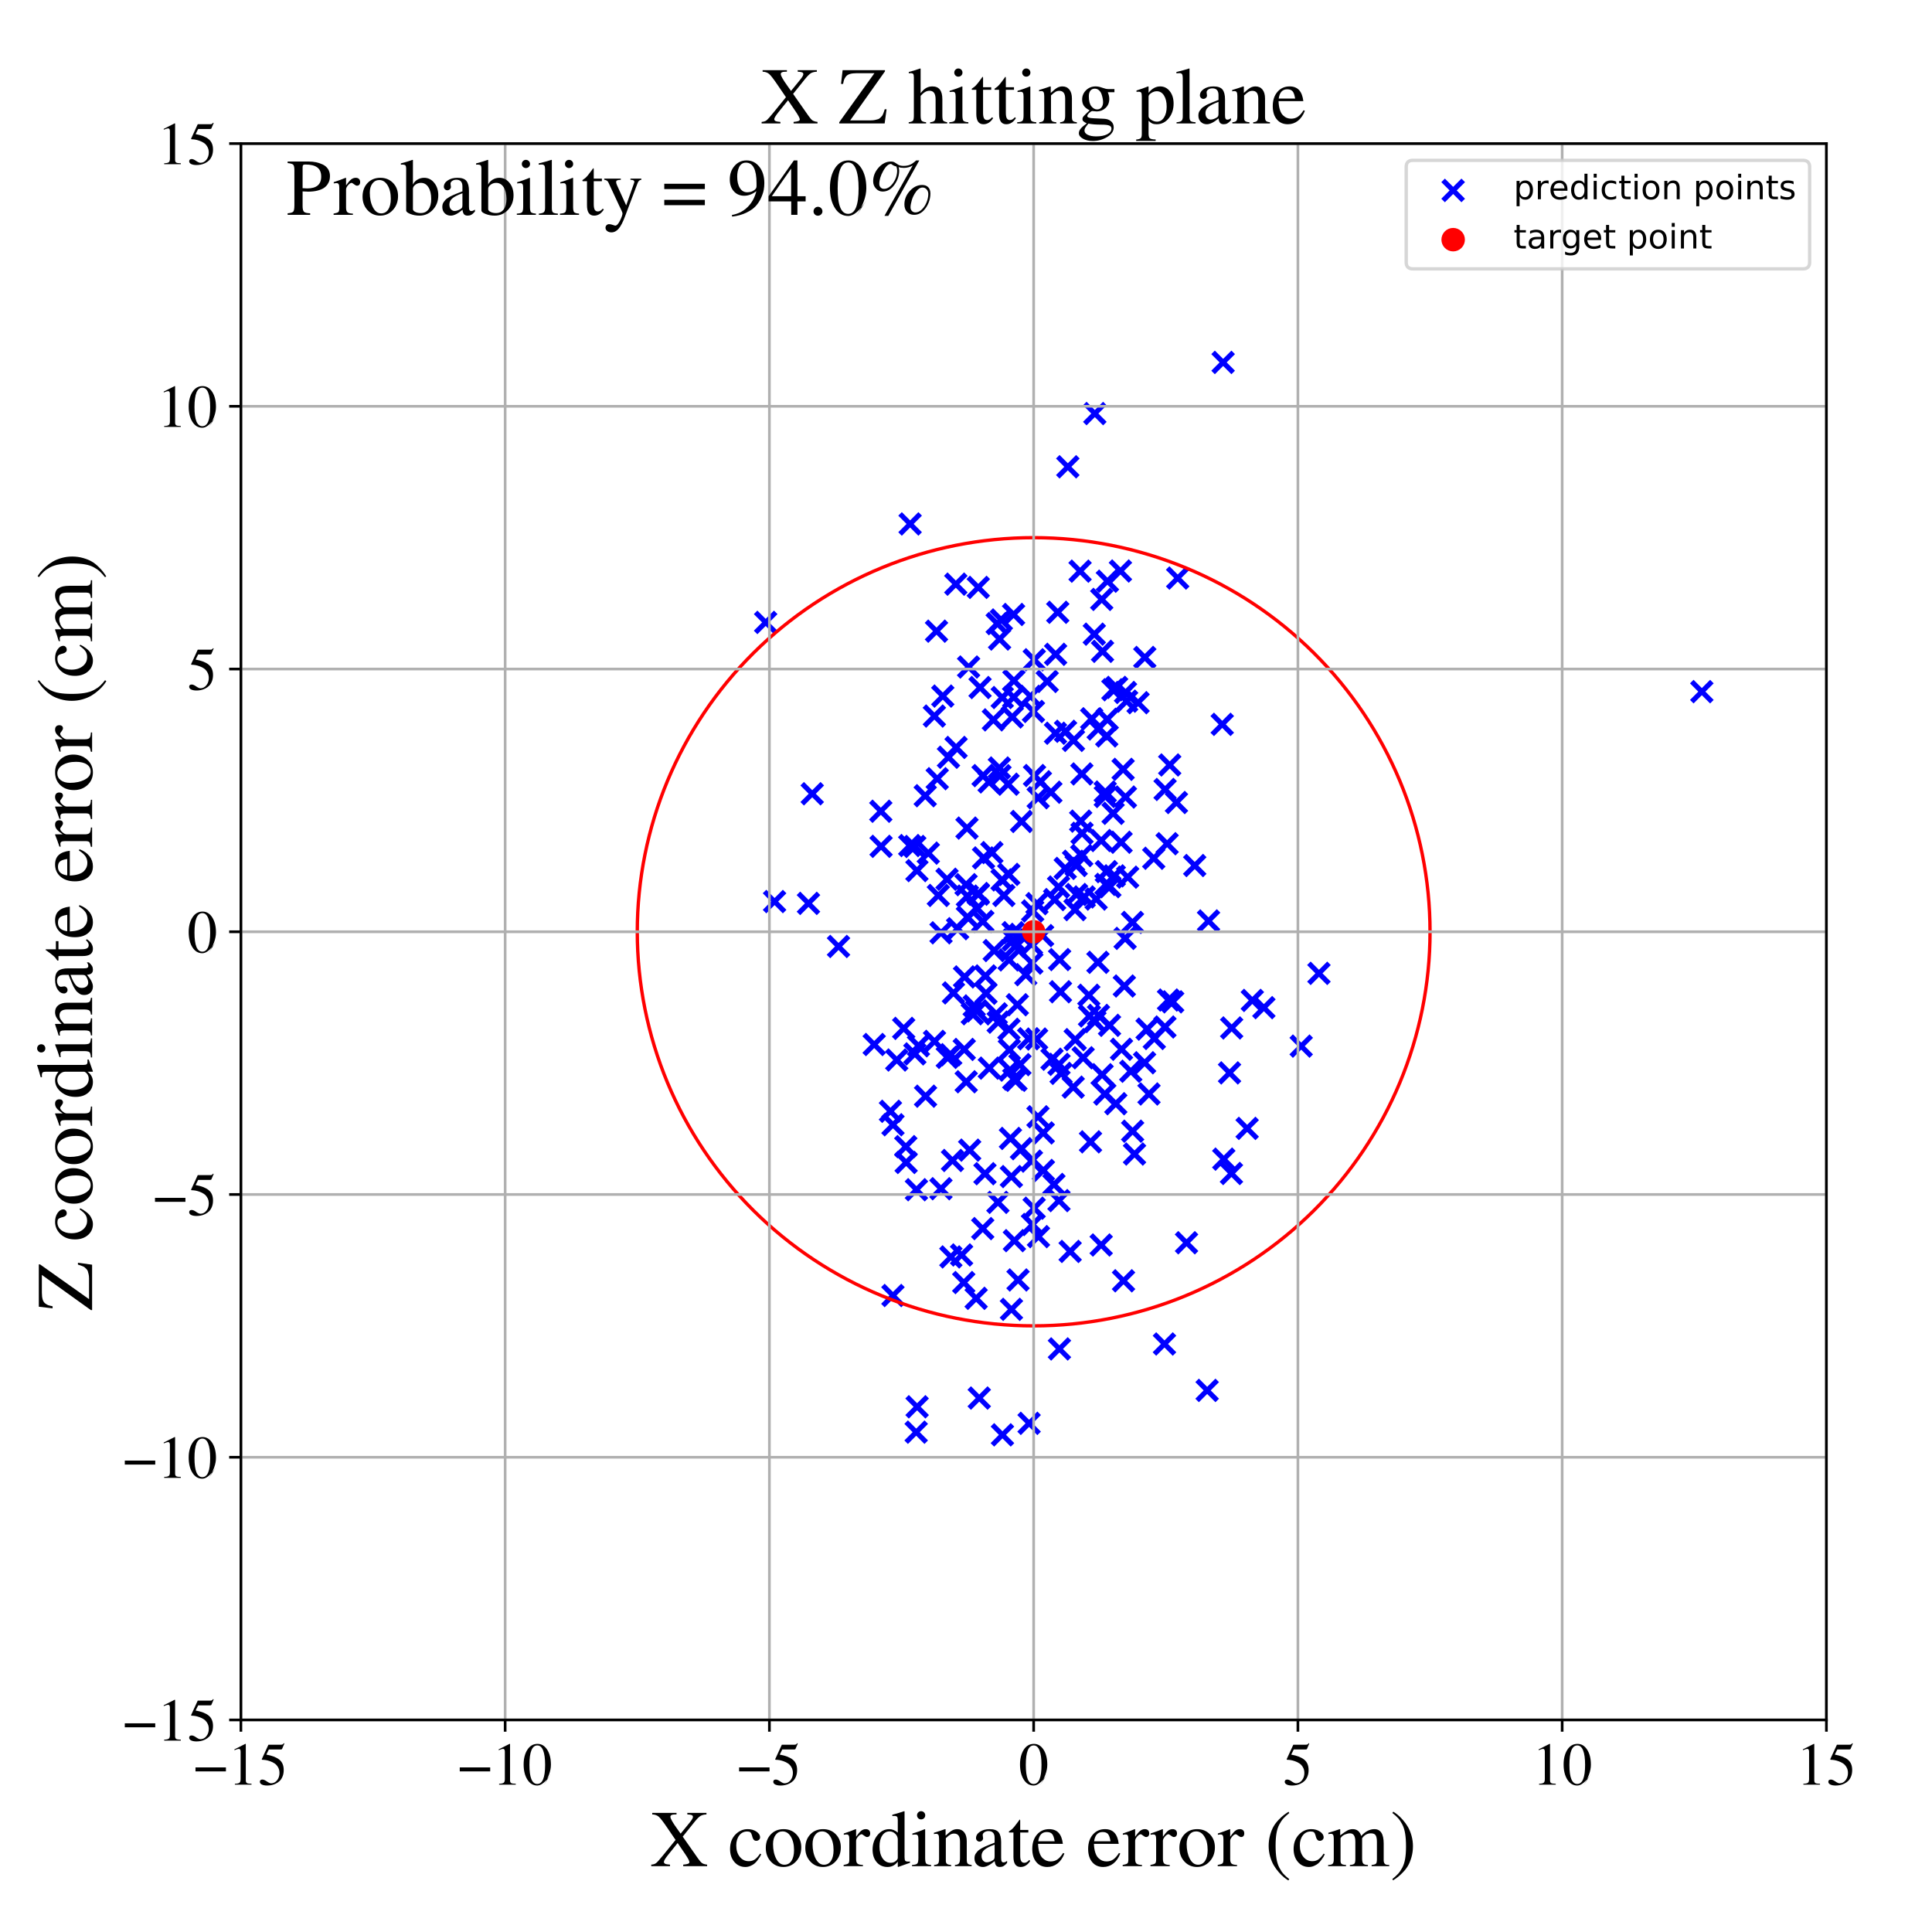 <?xml version="1.0" encoding="utf-8" standalone="no"?>
<!DOCTYPE svg PUBLIC "-//W3C//DTD SVG 1.1//EN"
  "http://www.w3.org/Graphics/SVG/1.1/DTD/svg11.dtd">
<!-- Created with matplotlib (https://matplotlib.org/) -->
<svg height="576pt" version="1.1" viewBox="0 0 576 576" width="576pt" xmlns="http://www.w3.org/2000/svg" xmlns:xlink="http://www.w3.org/1999/xlink">
 <defs>
  <style type="text/css">
*{stroke-linecap:butt;stroke-linejoin:round;}
  </style>
 </defs>
 <g id="figure_1">
  <g id="patch_1">
   <path d="M 0 576 
L 576 576 
L 576 0 
L 0 0 
z
" style="fill:#ffffff;"/>
  </g>
  <g id="axes_1">
   <g id="patch_2">
    <path d="M 71.822 512.784 
L 544.52 512.784 
L 544.52 42.802 
L 71.822 42.802 
z
" style="fill:#ffffff;"/>
   </g>
   <g id="PathCollection_1">
    <defs>
     <path d="M -3 3 
L 3 -3 
M -3 -3 
L 3 3 
" id="m3a61dfadcf" style="stroke:#0000ff;stroke-width:1.5;"/>
    </defs>
    <g clip-path="url(#p5a5d39bd8d)">
     <use style="fill:#0000ff;stroke:#0000ff;stroke-width:1.5;" x="327.333" xlink:href="#m3a61dfadcf" y="286.903"/>
     <use style="fill:#0000ff;stroke:#0000ff;stroke-width:1.5;" x="331.797" xlink:href="#m3a61dfadcf" y="205.638"/>
     <use style="fill:#0000ff;stroke:#0000ff;stroke-width:1.5;" x="334.041" xlink:href="#m3a61dfadcf" y="170.24"/>
     <use style="fill:#0000ff;stroke:#0000ff;stroke-width:1.5;" x="282.348" xlink:href="#m3a61dfadcf" y="262.131"/>
     <use style="fill:#0000ff;stroke:#0000ff;stroke-width:1.5;" x="266.22" xlink:href="#m3a61dfadcf" y="386.241"/>
     <use style="fill:#0000ff;stroke:#0000ff;stroke-width:1.5;" x="339.299" xlink:href="#m3a61dfadcf" y="209.499"/>
     <use style="fill:#0000ff;stroke:#0000ff;stroke-width:1.5;" x="329.385" xlink:href="#m3a61dfadcf" y="326.171"/>
     <use style="fill:#0000ff;stroke:#0000ff;stroke-width:1.5;" x="320.041" xlink:href="#m3a61dfadcf" y="220.738"/>
     <use style="fill:#0000ff;stroke:#0000ff;stroke-width:1.5;" x="306.677" xlink:href="#m3a61dfadcf" y="309.684"/>
     <use style="fill:#0000ff;stroke:#0000ff;stroke-width:1.5;" x="294.889" xlink:href="#m3a61dfadcf" y="233.122"/>
     <use style="fill:#0000ff;stroke:#0000ff;stroke-width:1.5;" x="298.012" xlink:href="#m3a61dfadcf" y="190.527"/>
     <use style="fill:#0000ff;stroke:#0000ff;stroke-width:1.5;" x="335.206" xlink:href="#m3a61dfadcf" y="293.964"/>
     <use style="fill:#0000ff;stroke:#0000ff;stroke-width:1.5;" x="332.209" xlink:href="#m3a61dfadcf" y="261.119"/>
     <use style="fill:#0000ff;stroke:#0000ff;stroke-width:1.5;" x="298.744" xlink:href="#m3a61dfadcf" y="262.337"/>
     <use style="fill:#0000ff;stroke:#0000ff;stroke-width:1.5;" x="302.08" xlink:href="#m3a61dfadcf" y="280.231"/>
     <use style="fill:#0000ff;stroke:#0000ff;stroke-width:1.5;" x="298.128" xlink:href="#m3a61dfadcf" y="231.259"/>
     <use style="fill:#0000ff;stroke:#0000ff;stroke-width:1.5;" x="328.704" xlink:href="#m3a61dfadcf" y="194.188"/>
     <use style="fill:#0000ff;stroke:#0000ff;stroke-width:1.5;" x="292.19" xlink:href="#m3a61dfadcf" y="204.98"/>
     <use style="fill:#0000ff;stroke:#0000ff;stroke-width:1.5;" x="314.215" xlink:href="#m3a61dfadcf" y="353.126"/>
     <use style="fill:#0000ff;stroke:#0000ff;stroke-width:1.5;" x="341.995" xlink:href="#m3a61dfadcf" y="306.821"/>
     <use style="fill:#0000ff;stroke:#0000ff;stroke-width:1.5;" x="322.011" xlink:href="#m3a61dfadcf" y="170.283"/>
     <use style="fill:#0000ff;stroke:#0000ff;stroke-width:1.5;" x="293.011" xlink:href="#m3a61dfadcf" y="274.709"/>
     <use style="fill:#0000ff;stroke:#0000ff;stroke-width:1.5;" x="315.714" xlink:href="#m3a61dfadcf" y="357.943"/>
     <use style="fill:#0000ff;stroke:#0000ff;stroke-width:1.5;" x="326.438" xlink:href="#m3a61dfadcf" y="304.557"/>
     <use style="fill:#0000ff;stroke:#0000ff;stroke-width:1.5;" x="265.479" xlink:href="#m3a61dfadcf" y="331.314"/>
     <use style="fill:#0000ff;stroke:#0000ff;stroke-width:1.5;" x="300.55" xlink:href="#m3a61dfadcf" y="233.796"/>
     <use style="fill:#0000ff;stroke:#0000ff;stroke-width:1.5;" x="320.066" xlink:href="#m3a61dfadcf" y="256.774"/>
     <use style="fill:#0000ff;stroke:#0000ff;stroke-width:1.5;" x="507.382" xlink:href="#m3a61dfadcf" y="206.203"/>
     <use style="fill:#0000ff;stroke:#0000ff;stroke-width:1.5;" x="330.159" xlink:href="#m3a61dfadcf" y="173.274"/>
     <use style="fill:#0000ff;stroke:#0000ff;stroke-width:1.5;" x="376.806" xlink:href="#m3a61dfadcf" y="300.421"/>
     <use style="fill:#0000ff;stroke:#0000ff;stroke-width:1.5;" x="320.559" xlink:href="#m3a61dfadcf" y="309.948"/>
     <use style="fill:#0000ff;stroke:#0000ff;stroke-width:1.5;" x="297.519" xlink:href="#m3a61dfadcf" y="358.463"/>
     <use style="fill:#0000ff;stroke:#0000ff;stroke-width:1.5;" x="304.531" xlink:href="#m3a61dfadcf" y="342.47"/>
     <use style="fill:#0000ff;stroke:#0000ff;stroke-width:1.5;" x="280.558" xlink:href="#m3a61dfadcf" y="278.106"/>
     <use style="fill:#0000ff;stroke:#0000ff;stroke-width:1.5;" x="322.192" xlink:href="#m3a61dfadcf" y="244.808"/>
     <use style="fill:#0000ff;stroke:#0000ff;stroke-width:1.5;" x="364.395" xlink:href="#m3a61dfadcf" y="215.957"/>
     <use style="fill:#0000ff;stroke:#0000ff;stroke-width:1.5;" x="281.08" xlink:href="#m3a61dfadcf" y="207.526"/>
     <use style="fill:#0000ff;stroke:#0000ff;stroke-width:1.5;" x="315.912" xlink:href="#m3a61dfadcf" y="286.084"/>
     <use style="fill:#0000ff;stroke:#0000ff;stroke-width:1.5;" x="366.567" xlink:href="#m3a61dfadcf" y="319.868"/>
     <use style="fill:#0000ff;stroke:#0000ff;stroke-width:1.5;" x="329.51" xlink:href="#m3a61dfadcf" y="236.132"/>
     <use style="fill:#0000ff;stroke:#0000ff;stroke-width:1.5;" x="241.036" xlink:href="#m3a61dfadcf" y="269.329"/>
     <use style="fill:#0000ff;stroke:#0000ff;stroke-width:1.5;" x="279.21" xlink:href="#m3a61dfadcf" y="188.172"/>
     <use style="fill:#0000ff;stroke:#0000ff;stroke-width:1.5;" x="260.634" xlink:href="#m3a61dfadcf" y="311.405"/>
     <use style="fill:#0000ff;stroke:#0000ff;stroke-width:1.5;" x="387.937" xlink:href="#m3a61dfadcf" y="311.885"/>
     <use style="fill:#0000ff;stroke:#0000ff;stroke-width:1.5;" x="302.284" xlink:href="#m3a61dfadcf" y="202.935"/>
     <use style="fill:#0000ff;stroke:#0000ff;stroke-width:1.5;" x="313.642" xlink:href="#m3a61dfadcf" y="315.783"/>
     <use style="fill:#0000ff;stroke:#0000ff;stroke-width:1.5;" x="230.931" xlink:href="#m3a61dfadcf" y="268.788"/>
     <use style="fill:#0000ff;stroke:#0000ff;stroke-width:1.5;" x="262.682" xlink:href="#m3a61dfadcf" y="252.326"/>
     <use style="fill:#0000ff;stroke:#0000ff;stroke-width:1.5;" x="297.595" xlink:href="#m3a61dfadcf" y="304.751"/>
     <use style="fill:#0000ff;stroke:#0000ff;stroke-width:1.5;" x="266.231" xlink:href="#m3a61dfadcf" y="335.332"/>
     <use style="fill:#0000ff;stroke:#0000ff;stroke-width:1.5;" x="270.048" xlink:href="#m3a61dfadcf" y="341.851"/>
     <use style="fill:#0000ff;stroke:#0000ff;stroke-width:1.5;" x="283.492" xlink:href="#m3a61dfadcf" y="374.733"/>
     <use style="fill:#0000ff;stroke:#0000ff;stroke-width:1.5;" x="302.895" xlink:href="#m3a61dfadcf" y="322.078"/>
     <use style="fill:#0000ff;stroke:#0000ff;stroke-width:1.5;" x="334.963" xlink:href="#m3a61dfadcf" y="381.851"/>
     <use style="fill:#0000ff;stroke:#0000ff;stroke-width:1.5;" x="317.586" xlink:href="#m3a61dfadcf" y="258.9"/>
     <use style="fill:#0000ff;stroke:#0000ff;stroke-width:1.5;" x="301.105" xlink:href="#m3a61dfadcf" y="319.04"/>
     <use style="fill:#0000ff;stroke:#0000ff;stroke-width:1.5;" x="289.875" xlink:href="#m3a61dfadcf" y="302.237"/>
     <use style="fill:#0000ff;stroke:#0000ff;stroke-width:1.5;" x="303.515" xlink:href="#m3a61dfadcf" y="381.604"/>
     <use style="fill:#0000ff;stroke:#0000ff;stroke-width:1.5;" x="341.304" xlink:href="#m3a61dfadcf" y="196.007"/>
     <use style="fill:#0000ff;stroke:#0000ff;stroke-width:1.5;" x="325.468" xlink:href="#m3a61dfadcf" y="214.286"/>
     <use style="fill:#0000ff;stroke:#0000ff;stroke-width:1.5;" x="347.309" xlink:href="#m3a61dfadcf" y="306.186"/>
     <use style="fill:#0000ff;stroke:#0000ff;stroke-width:1.5;" x="308.319" xlink:href="#m3a61dfadcf" y="360.198"/>
     <use style="fill:#0000ff;stroke:#0000ff;stroke-width:1.5;" x="351.115" xlink:href="#m3a61dfadcf" y="172.345"/>
     <use style="fill:#0000ff;stroke:#0000ff;stroke-width:1.5;" x="342.557" xlink:href="#m3a61dfadcf" y="326.153"/>
     <use style="fill:#0000ff;stroke:#0000ff;stroke-width:1.5;" x="334.239" xlink:href="#m3a61dfadcf" y="251.106"/>
     <use style="fill:#0000ff;stroke:#0000ff;stroke-width:1.5;" x="335.889" xlink:href="#m3a61dfadcf" y="209.043"/>
     <use style="fill:#0000ff;stroke:#0000ff;stroke-width:1.5;" x="291.029" xlink:href="#m3a61dfadcf" y="387.078"/>
     <use style="fill:#0000ff;stroke:#0000ff;stroke-width:1.5;" x="270.153" xlink:href="#m3a61dfadcf" y="346.571"/>
     <use style="fill:#0000ff;stroke:#0000ff;stroke-width:1.5;" x="291.654" xlink:href="#m3a61dfadcf" y="175.123"/>
     <use style="fill:#0000ff;stroke:#0000ff;stroke-width:1.5;" x="330.791" xlink:href="#m3a61dfadcf" y="305.688"/>
     <use style="fill:#0000ff;stroke:#0000ff;stroke-width:1.5;" x="275.847" xlink:href="#m3a61dfadcf" y="237.233"/>
     <use style="fill:#0000ff;stroke:#0000ff;stroke-width:1.5;" x="299.294" xlink:href="#m3a61dfadcf" y="266.972"/>
     <use style="fill:#0000ff;stroke:#0000ff;stroke-width:1.5;" x="353.75" xlink:href="#m3a61dfadcf" y="370.508"/>
     <use style="fill:#0000ff;stroke:#0000ff;stroke-width:1.5;" x="371.817" xlink:href="#m3a61dfadcf" y="336.415"/>
     <use style="fill:#0000ff;stroke:#0000ff;stroke-width:1.5;" x="310.836" xlink:href="#m3a61dfadcf" y="278.938"/>
     <use style="fill:#0000ff;stroke:#0000ff;stroke-width:1.5;" x="302.429" xlink:href="#m3a61dfadcf" y="369.883"/>
     <use style="fill:#0000ff;stroke:#0000ff;stroke-width:1.5;" x="272.727" xlink:href="#m3a61dfadcf" y="252.366"/>
     <use style="fill:#0000ff;stroke:#0000ff;stroke-width:1.5;" x="300.932" xlink:href="#m3a61dfadcf" y="312.978"/>
     <use style="fill:#0000ff;stroke:#0000ff;stroke-width:1.5;" x="302.221" xlink:href="#m3a61dfadcf" y="207.875"/>
     <use style="fill:#0000ff;stroke:#0000ff;stroke-width:1.5;" x="297.024" xlink:href="#m3a61dfadcf" y="302.272"/>
     <use style="fill:#0000ff;stroke:#0000ff;stroke-width:1.5;" x="291.64" xlink:href="#m3a61dfadcf" y="266.376"/>
     <use style="fill:#0000ff;stroke:#0000ff;stroke-width:1.5;" x="329.969" xlink:href="#m3a61dfadcf" y="219.417"/>
     <use style="fill:#0000ff;stroke:#0000ff;stroke-width:1.5;" x="364.661" xlink:href="#m3a61dfadcf" y="108.049"/>
     <use style="fill:#0000ff;stroke:#0000ff;stroke-width:1.5;" x="337.677" xlink:href="#m3a61dfadcf" y="337.255"/>
     <use style="fill:#0000ff;stroke:#0000ff;stroke-width:1.5;" x="293.094" xlink:href="#m3a61dfadcf" y="231.236"/>
     <use style="fill:#0000ff;stroke:#0000ff;stroke-width:1.5;" x="300.804" xlink:href="#m3a61dfadcf" y="306.865"/>
     <use style="fill:#0000ff;stroke:#0000ff;stroke-width:1.5;" x="278.572" xlink:href="#m3a61dfadcf" y="213.482"/>
     <use style="fill:#0000ff;stroke:#0000ff;stroke-width:1.5;" x="304.26" xlink:href="#m3a61dfadcf" y="278.57"/>
     <use style="fill:#0000ff;stroke:#0000ff;stroke-width:1.5;" x="307.815" xlink:href="#m3a61dfadcf" y="365.065"/>
     <use style="fill:#0000ff;stroke:#0000ff;stroke-width:1.5;" x="273.83" xlink:href="#m3a61dfadcf" y="311.786"/>
     <use style="fill:#0000ff;stroke:#0000ff;stroke-width:1.5;" x="275.942" xlink:href="#m3a61dfadcf" y="326.814"/>
     <use style="fill:#0000ff;stroke:#0000ff;stroke-width:1.5;" x="284.257" xlink:href="#m3a61dfadcf" y="296.022"/>
     <use style="fill:#0000ff;stroke:#0000ff;stroke-width:1.5;" x="553.768" xlink:href="#m3a61dfadcf" y="201.806"/>
     <use style="fill:#0000ff;stroke:#0000ff;stroke-width:1.5;" x="328.468" xlink:href="#m3a61dfadcf" y="178.703"/>
     <use style="fill:#0000ff;stroke:#0000ff;stroke-width:1.5;" x="273.225" xlink:href="#m3a61dfadcf" y="354.697"/>
     <use style="fill:#0000ff;stroke:#0000ff;stroke-width:1.5;" x="347.173" xlink:href="#m3a61dfadcf" y="400.69"/>
     <use style="fill:#0000ff;stroke:#0000ff;stroke-width:1.5;" x="316.356" xlink:href="#m3a61dfadcf" y="320.009"/>
     <use style="fill:#0000ff;stroke:#0000ff;stroke-width:1.5;" x="302.239" xlink:href="#m3a61dfadcf" y="321.728"/>
     <use style="fill:#0000ff;stroke:#0000ff;stroke-width:1.5;" x="335.535" xlink:href="#m3a61dfadcf" y="237.63"/>
     <use style="fill:#0000ff;stroke:#0000ff;stroke-width:1.5;" x="291.653" xlink:href="#m3a61dfadcf" y="266.592"/>
     <use style="fill:#0000ff;stroke:#0000ff;stroke-width:1.5;" x="307.186" xlink:href="#m3a61dfadcf" y="207.604"/>
     <use style="fill:#0000ff;stroke:#0000ff;stroke-width:1.5;" x="334.845" xlink:href="#m3a61dfadcf" y="229.369"/>
     <use style="fill:#0000ff;stroke:#0000ff;stroke-width:1.5;" x="267.353" xlink:href="#m3a61dfadcf" y="316.023"/>
     <use style="fill:#0000ff;stroke:#0000ff;stroke-width:1.5;" x="314.429" xlink:href="#m3a61dfadcf" y="268.198"/>
     <use style="fill:#0000ff;stroke:#0000ff;stroke-width:1.5;" x="288.066" xlink:href="#m3a61dfadcf" y="322.51"/>
     <use style="fill:#0000ff;stroke:#0000ff;stroke-width:1.5;" x="319.05" xlink:href="#m3a61dfadcf" y="373.094"/>
     <use style="fill:#0000ff;stroke:#0000ff;stroke-width:1.5;" x="322.51" xlink:href="#m3a61dfadcf" y="255.069"/>
     <use style="fill:#0000ff;stroke:#0000ff;stroke-width:1.5;" x="320.946" xlink:href="#m3a61dfadcf" y="266.68"/>
     <use style="fill:#0000ff;stroke:#0000ff;stroke-width:1.5;" x="276.758" xlink:href="#m3a61dfadcf" y="254.346"/>
     <use style="fill:#0000ff;stroke:#0000ff;stroke-width:1.5;" x="312.209" xlink:href="#m3a61dfadcf" y="203.165"/>
     <use style="fill:#0000ff;stroke:#0000ff;stroke-width:1.5;" x="359.899" xlink:href="#m3a61dfadcf" y="414.531"/>
     <use style="fill:#0000ff;stroke:#0000ff;stroke-width:1.5;" x="309.151" xlink:href="#m3a61dfadcf" y="269.409"/>
     <use style="fill:#0000ff;stroke:#0000ff;stroke-width:1.5;" x="293.654" xlink:href="#m3a61dfadcf" y="349.921"/>
     <use style="fill:#0000ff;stroke:#0000ff;stroke-width:1.5;" x="314.723" xlink:href="#m3a61dfadcf" y="195.073"/>
     <use style="fill:#0000ff;stroke:#0000ff;stroke-width:1.5;" x="343.973" xlink:href="#m3a61dfadcf" y="255.88"/>
     <use style="fill:#0000ff;stroke:#0000ff;stroke-width:1.5;" x="304.563" xlink:href="#m3a61dfadcf" y="244.911"/>
     <use style="fill:#0000ff;stroke:#0000ff;stroke-width:1.5;" x="293.778" xlink:href="#m3a61dfadcf" y="290.959"/>
     <use style="fill:#0000ff;stroke:#0000ff;stroke-width:1.5;" x="308.11" xlink:href="#m3a61dfadcf" y="212.113"/>
     <use style="fill:#0000ff;stroke:#0000ff;stroke-width:1.5;" x="285.499" xlink:href="#m3a61dfadcf" y="276.879"/>
     <use style="fill:#0000ff;stroke:#0000ff;stroke-width:1.5;" x="347.962" xlink:href="#m3a61dfadcf" y="251.539"/>
     <use style="fill:#0000ff;stroke:#0000ff;stroke-width:1.5;" x="273.367" xlink:href="#m3a61dfadcf" y="259.554"/>
     <use style="fill:#0000ff;stroke:#0000ff;stroke-width:1.5;" x="349.626" xlink:href="#m3a61dfadcf" y="298.686"/>
     <use style="fill:#0000ff;stroke:#0000ff;stroke-width:1.5;" x="393.226" xlink:href="#m3a61dfadcf" y="290.189"/>
     <use style="fill:#0000ff;stroke:#0000ff;stroke-width:1.5;" x="335.437" xlink:href="#m3a61dfadcf" y="279.762"/>
     <use style="fill:#0000ff;stroke:#0000ff;stroke-width:1.5;" x="293.953" xlink:href="#m3a61dfadcf" y="296.13"/>
     <use style="fill:#0000ff;stroke:#0000ff;stroke-width:1.5;" x="278.613" xlink:href="#m3a61dfadcf" y="310.466"/>
     <use style="fill:#0000ff;stroke:#0000ff;stroke-width:1.5;" x="296.412" xlink:href="#m3a61dfadcf" y="283.392"/>
     <use style="fill:#0000ff;stroke:#0000ff;stroke-width:1.5;" x="302.187" xlink:href="#m3a61dfadcf" y="183.197"/>
     <use style="fill:#0000ff;stroke:#0000ff;stroke-width:1.5;" x="279.423" xlink:href="#m3a61dfadcf" y="232.157"/>
     <use style="fill:#0000ff;stroke:#0000ff;stroke-width:1.5;" x="317.684" xlink:href="#m3a61dfadcf" y="218.026"/>
     <use style="fill:#0000ff;stroke:#0000ff;stroke-width:1.5;" x="320.497" xlink:href="#m3a61dfadcf" y="271.192"/>
     <use style="fill:#0000ff;stroke:#0000ff;stroke-width:1.5;" x="272.75" xlink:href="#m3a61dfadcf" y="314.199"/>
     <use style="fill:#0000ff;stroke:#0000ff;stroke-width:1.5;" x="284.96" xlink:href="#m3a61dfadcf" y="174.159"/>
     <use style="fill:#0000ff;stroke:#0000ff;stroke-width:1.5;" x="289.095" xlink:href="#m3a61dfadcf" y="342.897"/>
     <use style="fill:#0000ff;stroke:#0000ff;stroke-width:1.5;" x="302.601" xlink:href="#m3a61dfadcf" y="282.19"/>
     <use style="fill:#0000ff;stroke:#0000ff;stroke-width:1.5;" x="330.893" xlink:href="#m3a61dfadcf" y="264.348"/>
     <use style="fill:#0000ff;stroke:#0000ff;stroke-width:1.5;" x="309.06" xlink:href="#m3a61dfadcf" y="309.772"/>
     <use style="fill:#0000ff;stroke:#0000ff;stroke-width:1.5;" x="307.625" xlink:href="#m3a61dfadcf" y="287.132"/>
     <use style="fill:#0000ff;stroke:#0000ff;stroke-width:1.5;" x="311.076" xlink:href="#m3a61dfadcf" y="348.949"/>
     <use style="fill:#0000ff;stroke:#0000ff;stroke-width:1.5;" x="329.852" xlink:href="#m3a61dfadcf" y="259.863"/>
     <use style="fill:#0000ff;stroke:#0000ff;stroke-width:1.5;" x="334.358" xlink:href="#m3a61dfadcf" y="312.828"/>
     <use style="fill:#0000ff;stroke:#0000ff;stroke-width:1.5;" x="293.235" xlink:href="#m3a61dfadcf" y="255.78"/>
     <use style="fill:#0000ff;stroke:#0000ff;stroke-width:1.5;" x="330.095" xlink:href="#m3a61dfadcf" y="214.451"/>
     <use style="fill:#0000ff;stroke:#0000ff;stroke-width:1.5;" x="332.908" xlink:href="#m3a61dfadcf" y="204.936"/>
     <use style="fill:#0000ff;stroke:#0000ff;stroke-width:1.5;" x="315.597" xlink:href="#m3a61dfadcf" y="264.44"/>
     <use style="fill:#0000ff;stroke:#0000ff;stroke-width:1.5;" x="337.632" xlink:href="#m3a61dfadcf" y="275.001"/>
     <use style="fill:#0000ff;stroke:#0000ff;stroke-width:1.5;" x="304.078" xlink:href="#m3a61dfadcf" y="317.404"/>
     <use style="fill:#0000ff;stroke:#0000ff;stroke-width:1.5;" x="301.547" xlink:href="#m3a61dfadcf" y="390.36"/>
     <use style="fill:#0000ff;stroke:#0000ff;stroke-width:1.5;" x="315.356" xlink:href="#m3a61dfadcf" y="182.546"/>
     <use style="fill:#0000ff;stroke:#0000ff;stroke-width:1.5;" x="298.868" xlink:href="#m3a61dfadcf" y="427.779"/>
     <use style="fill:#0000ff;stroke:#0000ff;stroke-width:1.5;" x="307.88" xlink:href="#m3a61dfadcf" y="271.596"/>
     <use style="fill:#0000ff;stroke:#0000ff;stroke-width:1.5;" x="338.243" xlink:href="#m3a61dfadcf" y="344.054"/>
     <use style="fill:#0000ff;stroke:#0000ff;stroke-width:1.5;" x="326.409" xlink:href="#m3a61dfadcf" y="123.299"/>
     <use style="fill:#0000ff;stroke:#0000ff;stroke-width:1.5;" x="315.72" xlink:href="#m3a61dfadcf" y="317.314"/>
     <use style="fill:#0000ff;stroke:#0000ff;stroke-width:1.5;" x="298.809" xlink:href="#m3a61dfadcf" y="207.961"/>
     <use style="fill:#0000ff;stroke:#0000ff;stroke-width:1.5;" x="307.527" xlink:href="#m3a61dfadcf" y="281.515"/>
     <use style="fill:#0000ff;stroke:#0000ff;stroke-width:1.5;" x="311.03" xlink:href="#m3a61dfadcf" y="337.764"/>
     <use style="fill:#0000ff;stroke:#0000ff;stroke-width:1.5;" x="332.663" xlink:href="#m3a61dfadcf" y="329.055"/>
     <use style="fill:#0000ff;stroke:#0000ff;stroke-width:1.5;" x="273.149" xlink:href="#m3a61dfadcf" y="426.978"/>
     <use style="fill:#0000ff;stroke:#0000ff;stroke-width:1.5;" x="290.447" xlink:href="#m3a61dfadcf" y="299.895"/>
     <use style="fill:#0000ff;stroke:#0000ff;stroke-width:1.5;" x="287.481" xlink:href="#m3a61dfadcf" y="312.873"/>
     <use style="fill:#0000ff;stroke:#0000ff;stroke-width:1.5;" x="306.81" xlink:href="#m3a61dfadcf" y="424.346"/>
     <use style="fill:#0000ff;stroke:#0000ff;stroke-width:1.5;" x="322.543" xlink:href="#m3a61dfadcf" y="230.738"/>
     <use style="fill:#0000ff;stroke:#0000ff;stroke-width:1.5;" x="316.17" xlink:href="#m3a61dfadcf" y="295.681"/>
     <use style="fill:#0000ff;stroke:#0000ff;stroke-width:1.5;" x="298.537" xlink:href="#m3a61dfadcf" y="184.839"/>
     <use style="fill:#0000ff;stroke:#0000ff;stroke-width:1.5;" x="300.854" xlink:href="#m3a61dfadcf" y="286.185"/>
     <use style="fill:#0000ff;stroke:#0000ff;stroke-width:1.5;" x="295.713" xlink:href="#m3a61dfadcf" y="254.189"/>
     <use style="fill:#0000ff;stroke:#0000ff;stroke-width:1.5;" x="282.77" xlink:href="#m3a61dfadcf" y="225.761"/>
     <use style="fill:#0000ff;stroke:#0000ff;stroke-width:1.5;" x="322.926" xlink:href="#m3a61dfadcf" y="315.354"/>
     <use style="fill:#0000ff;stroke:#0000ff;stroke-width:1.5;" x="287.328" xlink:href="#m3a61dfadcf" y="382.374"/>
     <use style="fill:#0000ff;stroke:#0000ff;stroke-width:1.5;" x="313.308" xlink:href="#m3a61dfadcf" y="236.193"/>
     <use style="fill:#0000ff;stroke:#0000ff;stroke-width:1.5;" x="291.954" xlink:href="#m3a61dfadcf" y="416.81"/>
     <use style="fill:#0000ff;stroke:#0000ff;stroke-width:1.5;" x="301.794" xlink:href="#m3a61dfadcf" y="213.754"/>
     <use style="fill:#0000ff;stroke:#0000ff;stroke-width:1.5;" x="320.842" xlink:href="#m3a61dfadcf" y="258.027"/>
     <use style="fill:#0000ff;stroke:#0000ff;stroke-width:1.5;" x="249.993" xlink:href="#m3a61dfadcf" y="282.175"/>
     <use style="fill:#0000ff;stroke:#0000ff;stroke-width:1.5;" x="324.62" xlink:href="#m3a61dfadcf" y="296.723"/>
     <use style="fill:#0000ff;stroke:#0000ff;stroke-width:1.5;" x="328.313" xlink:href="#m3a61dfadcf" y="250.593"/>
     <use style="fill:#0000ff;stroke:#0000ff;stroke-width:1.5;" x="324.82" xlink:href="#m3a61dfadcf" y="302.883"/>
     <use style="fill:#0000ff;stroke:#0000ff;stroke-width:1.5;" x="269.425" xlink:href="#m3a61dfadcf" y="306.597"/>
     <use style="fill:#0000ff;stroke:#0000ff;stroke-width:1.5;" x="303.31" xlink:href="#m3a61dfadcf" y="299.547"/>
     <use style="fill:#0000ff;stroke:#0000ff;stroke-width:1.5;" x="285.042" xlink:href="#m3a61dfadcf" y="222.839"/>
     <use style="fill:#0000ff;stroke:#0000ff;stroke-width:1.5;" x="373.363" xlink:href="#m3a61dfadcf" y="298.262"/>
     <use style="fill:#0000ff;stroke:#0000ff;stroke-width:1.5;" x="228.273" xlink:href="#m3a61dfadcf" y="185.562"/>
     <use style="fill:#0000ff;stroke:#0000ff;stroke-width:1.5;" x="328.574" xlink:href="#m3a61dfadcf" y="320.411"/>
     <use style="fill:#0000ff;stroke:#0000ff;stroke-width:1.5;" x="309.455" xlink:href="#m3a61dfadcf" y="332.952"/>
     <use style="fill:#0000ff;stroke:#0000ff;stroke-width:1.5;" x="323.247" xlink:href="#m3a61dfadcf" y="267.41"/>
     <use style="fill:#0000ff;stroke:#0000ff;stroke-width:1.5;" x="309.519" xlink:href="#m3a61dfadcf" y="237.838"/>
     <use style="fill:#0000ff;stroke:#0000ff;stroke-width:1.5;" x="309.606" xlink:href="#m3a61dfadcf" y="368.682"/>
     <use style="fill:#0000ff;stroke:#0000ff;stroke-width:1.5;" x="367.143" xlink:href="#m3a61dfadcf" y="349.856"/>
     <use style="fill:#0000ff;stroke:#0000ff;stroke-width:1.5;" x="307.509" xlink:href="#m3a61dfadcf" y="346.174"/>
     <use style="fill:#0000ff;stroke:#0000ff;stroke-width:1.5;" x="288.416" xlink:href="#m3a61dfadcf" y="273.428"/>
     <use style="fill:#0000ff;stroke:#0000ff;stroke-width:1.5;" x="360.305" xlink:href="#m3a61dfadcf" y="274.568"/>
     <use style="fill:#0000ff;stroke:#0000ff;stroke-width:1.5;" x="305.826" xlink:href="#m3a61dfadcf" y="290.593"/>
     <use style="fill:#0000ff;stroke:#0000ff;stroke-width:1.5;" x="288.297" xlink:href="#m3a61dfadcf" y="246.879"/>
     <use style="fill:#0000ff;stroke:#0000ff;stroke-width:1.5;" x="318.359" xlink:href="#m3a61dfadcf" y="139.168"/>
     <use style="fill:#0000ff;stroke:#0000ff;stroke-width:1.5;" x="286.685" xlink:href="#m3a61dfadcf" y="374.149"/>
     <use style="fill:#0000ff;stroke:#0000ff;stroke-width:1.5;" x="291.197" xlink:href="#m3a61dfadcf" y="301.374"/>
     <use style="fill:#0000ff;stroke:#0000ff;stroke-width:1.5;" x="344.142" xlink:href="#m3a61dfadcf" y="309.607"/>
     <use style="fill:#0000ff;stroke:#0000ff;stroke-width:1.5;" x="294.951" xlink:href="#m3a61dfadcf" y="318.448"/>
     <use style="fill:#0000ff;stroke:#0000ff;stroke-width:1.5;" x="335.558" xlink:href="#m3a61dfadcf" y="206.448"/>
     <use style="fill:#0000ff;stroke:#0000ff;stroke-width:1.5;" x="314.684" xlink:href="#m3a61dfadcf" y="218.605"/>
     <use style="fill:#0000ff;stroke:#0000ff;stroke-width:1.5;" x="287.566" xlink:href="#m3a61dfadcf" y="291.254"/>
     <use style="fill:#0000ff;stroke:#0000ff;stroke-width:1.5;" x="319.967" xlink:href="#m3a61dfadcf" y="324.118"/>
     <use style="fill:#0000ff;stroke:#0000ff;stroke-width:1.5;" x="328.306" xlink:href="#m3a61dfadcf" y="371.176"/>
     <use style="fill:#0000ff;stroke:#0000ff;stroke-width:1.5;" x="297.954" xlink:href="#m3a61dfadcf" y="228.966"/>
     <use style="fill:#0000ff;stroke:#0000ff;stroke-width:1.5;" x="348.377" xlink:href="#m3a61dfadcf" y="298.14"/>
     <use style="fill:#0000ff;stroke:#0000ff;stroke-width:1.5;" x="308.431" xlink:href="#m3a61dfadcf" y="231.211"/>
     <use style="fill:#0000ff;stroke:#0000ff;stroke-width:1.5;" x="331.859" xlink:href="#m3a61dfadcf" y="242.482"/>
     <use style="fill:#0000ff;stroke:#0000ff;stroke-width:1.5;" x="280.531" xlink:href="#m3a61dfadcf" y="354.398"/>
     <use style="fill:#0000ff;stroke:#0000ff;stroke-width:1.5;" x="322.593" xlink:href="#m3a61dfadcf" y="248.427"/>
     <use style="fill:#0000ff;stroke:#0000ff;stroke-width:1.5;" x="283.446" xlink:href="#m3a61dfadcf" y="314.445"/>
     <use style="fill:#0000ff;stroke:#0000ff;stroke-width:1.5;" x="301.251" xlink:href="#m3a61dfadcf" y="339.408"/>
     <use style="fill:#0000ff;stroke:#0000ff;stroke-width:1.5;" x="326.8" xlink:href="#m3a61dfadcf" y="268.045"/>
     <use style="fill:#0000ff;stroke:#0000ff;stroke-width:1.5;" x="341.247" xlink:href="#m3a61dfadcf" y="316.845"/>
     <use style="fill:#0000ff;stroke:#0000ff;stroke-width:1.5;" x="336.196" xlink:href="#m3a61dfadcf" y="261.512"/>
     <use style="fill:#0000ff;stroke:#0000ff;stroke-width:1.5;" x="291.332" xlink:href="#m3a61dfadcf" y="270.873"/>
     <use style="fill:#0000ff;stroke:#0000ff;stroke-width:1.5;" x="300.754" xlink:href="#m3a61dfadcf" y="260.688"/>
     <use style="fill:#0000ff;stroke:#0000ff;stroke-width:1.5;" x="242.159" xlink:href="#m3a61dfadcf" y="236.646"/>
     <use style="fill:#0000ff;stroke:#0000ff;stroke-width:1.5;" x="288.022" xlink:href="#m3a61dfadcf" y="263.751"/>
     <use style="fill:#0000ff;stroke:#0000ff;stroke-width:1.5;" x="292.987" xlink:href="#m3a61dfadcf" y="366.288"/>
     <use style="fill:#0000ff;stroke:#0000ff;stroke-width:1.5;" x="347.356" xlink:href="#m3a61dfadcf" y="235.369"/>
     <use style="fill:#0000ff;stroke:#0000ff;stroke-width:1.5;" x="296.165" xlink:href="#m3a61dfadcf" y="214.619"/>
     <use style="fill:#0000ff;stroke:#0000ff;stroke-width:1.5;" x="356.19" xlink:href="#m3a61dfadcf" y="258.042"/>
     <use style="fill:#0000ff;stroke:#0000ff;stroke-width:1.5;" x="327.402" xlink:href="#m3a61dfadcf" y="217.33"/>
     <use style="fill:#0000ff;stroke:#0000ff;stroke-width:1.5;" x="297.299" xlink:href="#m3a61dfadcf" y="185.915"/>
     <use style="fill:#0000ff;stroke:#0000ff;stroke-width:1.5;" x="326.249" xlink:href="#m3a61dfadcf" y="189.068"/>
     <use style="fill:#0000ff;stroke:#0000ff;stroke-width:1.5;" x="273.425" xlink:href="#m3a61dfadcf" y="419.414"/>
     <use style="fill:#0000ff;stroke:#0000ff;stroke-width:1.5;" x="302.041" xlink:href="#m3a61dfadcf" y="278.064"/>
     <use style="fill:#0000ff;stroke:#0000ff;stroke-width:1.5;" x="329.724" xlink:href="#m3a61dfadcf" y="263.668"/>
     <use style="fill:#0000ff;stroke:#0000ff;stroke-width:1.5;" x="288.777" xlink:href="#m3a61dfadcf" y="198.859"/>
     <use style="fill:#0000ff;stroke:#0000ff;stroke-width:1.5;" x="364.854" xlink:href="#m3a61dfadcf" y="345.58"/>
     <use style="fill:#0000ff;stroke:#0000ff;stroke-width:1.5;" x="283.975" xlink:href="#m3a61dfadcf" y="345.976"/>
     <use style="fill:#0000ff;stroke:#0000ff;stroke-width:1.5;" x="367.205" xlink:href="#m3a61dfadcf" y="306.469"/>
     <use style="fill:#0000ff;stroke:#0000ff;stroke-width:1.5;" x="325.122" xlink:href="#m3a61dfadcf" y="340.424"/>
     <use style="fill:#0000ff;stroke:#0000ff;stroke-width:1.5;" x="271.336" xlink:href="#m3a61dfadcf" y="156.207"/>
     <use style="fill:#0000ff;stroke:#0000ff;stroke-width:1.5;" x="337.127" xlink:href="#m3a61dfadcf" y="319.377"/>
     <use style="fill:#0000ff;stroke:#0000ff;stroke-width:1.5;" x="262.602" xlink:href="#m3a61dfadcf" y="241.862"/>
     <use style="fill:#0000ff;stroke:#0000ff;stroke-width:1.5;" x="279.757" xlink:href="#m3a61dfadcf" y="266.963"/>
     <use style="fill:#0000ff;stroke:#0000ff;stroke-width:1.5;" x="301.53" xlink:href="#m3a61dfadcf" y="350.777"/>
     <use style="fill:#0000ff;stroke:#0000ff;stroke-width:1.5;" x="310.185" xlink:href="#m3a61dfadcf" y="233.066"/>
     <use style="fill:#0000ff;stroke:#0000ff;stroke-width:1.5;" x="329.538" xlink:href="#m3a61dfadcf" y="237.456"/>
     <use style="fill:#0000ff;stroke:#0000ff;stroke-width:1.5;" x="327.504" xlink:href="#m3a61dfadcf" y="302.729"/>
     <use style="fill:#0000ff;stroke:#0000ff;stroke-width:1.5;" x="315.854" xlink:href="#m3a61dfadcf" y="402.163"/>
     <use style="fill:#0000ff;stroke:#0000ff;stroke-width:1.5;" x="271.223" xlink:href="#m3a61dfadcf" y="252.09"/>
     <use style="fill:#0000ff;stroke:#0000ff;stroke-width:1.5;" x="308.355" xlink:href="#m3a61dfadcf" y="196.696"/>
     <use style="fill:#0000ff;stroke:#0000ff;stroke-width:1.5;" x="288.417" xlink:href="#m3a61dfadcf" y="267.158"/>
     <use style="fill:#0000ff;stroke:#0000ff;stroke-width:1.5;" x="282.426" xlink:href="#m3a61dfadcf" y="315.24"/>
     <use style="fill:#0000ff;stroke:#0000ff;stroke-width:1.5;" x="348.735" xlink:href="#m3a61dfadcf" y="228.062"/>
     <use style="fill:#0000ff;stroke:#0000ff;stroke-width:1.5;" x="350.743" xlink:href="#m3a61dfadcf" y="239.258"/>
    </g>
   </g>
   <g id="PathCollection_2">
    <defs>
     <path d="M 0 3 
C 0.796 3 1.559 2.684 2.121 2.121 
C 2.684 1.559 3 0.796 3 0 
C 3 -0.796 2.684 -1.559 2.121 -2.121 
C 1.559 -2.684 0.796 -3 0 -3 
C -0.796 -3 -1.559 -2.684 -2.121 -2.121 
C -2.684 -1.559 -3 -0.796 -3 0 
C -3 0.796 -2.684 1.559 -2.121 2.121 
C -1.559 2.684 -0.796 3 0 3 
z
" id="mb08c49dc37" style="stroke:#ff0000;"/>
    </defs>
    <g clip-path="url(#p5a5d39bd8d)">
     <use style="fill:#ff0000;stroke:#ff0000;" x="308.171" xlink:href="#mb08c49dc37" y="277.793"/>
    </g>
   </g>
   <g id="patch_3">
    <path clip-path="url(#p5a5d39bd8d)" d="M 308.171 395.288 
C 339.511 395.288 369.572 382.908 391.733 360.875 
C 413.894 338.841 426.346 308.953 426.346 277.793 
C 426.346 246.633 413.894 216.745 391.733 194.711 
C 369.572 172.677 339.511 160.297 308.171 160.297 
C 276.831 160.297 246.77 172.677 224.609 194.711 
C 202.448 216.745 189.997 246.633 189.997 277.793 
C 189.997 308.953 202.448 338.841 224.609 360.875 
C 246.77 382.908 276.831 395.288 308.171 395.288 
z
" style="fill:none;stroke:#ff0000;stroke-linejoin:miter;"/>
   </g>
   <g id="matplotlib.axis_1">
    <g id="xtick_1">
     <g id="line2d_1">
      <path clip-path="url(#p5a5d39bd8d)" d="M 71.822 512.784 
L 71.822 42.802 
" style="fill:none;stroke:#b0b0b0;stroke-linecap:square;stroke-width:0.8;"/>
     </g>
     <g id="line2d_2">
      <defs>
       <path d="M 0 0 
L 0 3.5 
" id="mb08a3b5974" style="stroke:#000000;stroke-width:0.8;"/>
      </defs>
      <g>
       <use style="stroke:#000000;stroke-width:0.8;" x="71.822" xlink:href="#mb08a3b5974" y="512.784"/>
      </g>
     </g>
     <g id="text_1">
      <!-- −15 -->
      <defs>
       <path d="M 3 22 
L 3 28.594 
L 53.406 28.594 
L 53.406 22 
z
" id="FreeSerif-8722"/>
       <path d="M 18.297 59.297 
Q 16.5 59.297 11.094 57.094 
L 11.094 58.5 
L 29.094 67.594 
L 29.906 67.406 
L 29.906 7.406 
Q 29.906 3.797 31.703 2.688 
Q 33.5 1.594 39.406 1.5 
L 39.406 0 
L 11.797 0 
L 11.797 1.5 
Q 17.406 1.703 19.344 3.141 
Q 21.297 4.594 21.297 9.297 
L 21.297 54.594 
Q 21.297 59.297 18.297 59.297 
z
" id="FreeSerif-49"/>
       <path d="M 35.703 19.406 
Q 35.703 24.703 33.344 28.797 
Q 31 32.906 27.641 35.156 
Q 24.297 37.406 20.141 38.844 
Q 16 40.297 12.953 40.75 
Q 9.906 41.203 7.594 41.203 
Q 6.406 41.203 6.406 42 
Q 6.406 42.297 6.5 42.5 
L 17.406 66.203 
L 38.297 66.203 
Q 39.906 66.203 40.844 66.703 
Q 41.797 67.203 42.906 68.797 
L 43.797 68.094 
L 40 59.203 
Q 39.594 58.297 37.703 58.297 
L 18.094 58.297 
L 13.906 49.797 
Q 28.5 47.203 35.594 41.344 
Q 42.703 35.5 42.703 24.203 
Q 42.703 18.297 40.844 13.688 
Q 39 9.094 36.141 6.297 
Q 33.297 3.5 29.547 1.703 
Q 25.797 -0.094 22.344 -0.75 
Q 18.906 -1.406 15.406 -1.406 
Q 9.797 -1.406 6.5 0.25 
Q 3.203 1.906 3.203 4.797 
Q 3.203 8.5 7.5 8.5 
Q 10.297 8.5 14.75 5.391 
Q 19.203 2.297 21.797 2.297 
Q 27.703 2.297 31.703 7.25 
Q 35.703 12.203 35.703 19.406 
z
" id="FreeSerif-53"/>
      </defs>
      <g transform="translate(57.746 532.077)scale(0.18 -0.18)">
       <use xlink:href="#FreeSerif-8722"/>
       <use x="56.4" xlink:href="#FreeSerif-49"/>
       <use x="106.4" xlink:href="#FreeSerif-53"/>
      </g>
     </g>
    </g>
    <g id="xtick_2">
     <g id="line2d_3">
      <path clip-path="url(#p5a5d39bd8d)" d="M 150.605 512.784 
L 150.605 42.802 
" style="fill:none;stroke:#b0b0b0;stroke-linecap:square;stroke-width:0.8;"/>
     </g>
     <g id="line2d_4">
      <g>
       <use style="stroke:#000000;stroke-width:0.8;" x="150.605" xlink:href="#mb08a3b5974" y="512.784"/>
      </g>
     </g>
     <g id="text_2">
      <!-- −10 -->
      <defs>
       <path d="M 47.594 17.797 
Q 35.203 -1.406 25 -1.406 
Q 14.797 -1.406 8.594 8.391 
Q 2.406 18.203 2.406 33.594 
Q 2.406 48.094 8.594 57.844 
Q 14.797 67.594 25.406 67.594 
Q 35.203 67.594 41.391 58 
Q 47.594 48.406 47.594 33 
Q 47.594 17.797 35.203 -1.406 
z
M 25.094 65 
Q 12 65 12 32.703 
Q 12 1.203 25 1.203 
Q 38 1.203 38 32.797 
Q 38 48.5 34.703 56.75 
Q 31.406 65 25.094 65 
z
" id="FreeSerif-48"/>
      </defs>
      <g transform="translate(136.529 532.077)scale(0.18 -0.18)">
       <use xlink:href="#FreeSerif-8722"/>
       <use x="56.4" xlink:href="#FreeSerif-49"/>
       <use x="106.4" xlink:href="#FreeSerif-48"/>
      </g>
     </g>
    </g>
    <g id="xtick_3">
     <g id="line2d_5">
      <path clip-path="url(#p5a5d39bd8d)" d="M 229.388 512.784 
L 229.388 42.802 
" style="fill:none;stroke:#b0b0b0;stroke-linecap:square;stroke-width:0.8;"/>
     </g>
     <g id="line2d_6">
      <g>
       <use style="stroke:#000000;stroke-width:0.8;" x="229.388" xlink:href="#mb08a3b5974" y="512.784"/>
      </g>
     </g>
     <g id="text_3">
      <!-- −5 -->
      <g transform="translate(219.812 532.077)scale(0.18 -0.18)">
       <use xlink:href="#FreeSerif-8722"/>
       <use x="56.4" xlink:href="#FreeSerif-53"/>
      </g>
     </g>
    </g>
    <g id="xtick_4">
     <g id="line2d_7">
      <path clip-path="url(#p5a5d39bd8d)" d="M 308.171 512.784 
L 308.171 42.802 
" style="fill:none;stroke:#b0b0b0;stroke-linecap:square;stroke-width:0.8;"/>
     </g>
     <g id="line2d_8">
      <g>
       <use style="stroke:#000000;stroke-width:0.8;" x="308.171" xlink:href="#mb08a3b5974" y="512.784"/>
      </g>
     </g>
     <g id="text_4">
      <!-- 0 -->
      <g transform="translate(303.671 532.077)scale(0.18 -0.18)">
       <use xlink:href="#FreeSerif-48"/>
      </g>
     </g>
    </g>
    <g id="xtick_5">
     <g id="line2d_9">
      <path clip-path="url(#p5a5d39bd8d)" d="M 386.954 512.784 
L 386.954 42.802 
" style="fill:none;stroke:#b0b0b0;stroke-linecap:square;stroke-width:0.8;"/>
     </g>
     <g id="line2d_10">
      <g>
       <use style="stroke:#000000;stroke-width:0.8;" x="386.954" xlink:href="#mb08a3b5974" y="512.784"/>
      </g>
     </g>
     <g id="text_5">
      <!-- 5 -->
      <g transform="translate(382.454 532.077)scale(0.18 -0.18)">
       <use xlink:href="#FreeSerif-53"/>
      </g>
     </g>
    </g>
    <g id="xtick_6">
     <g id="line2d_11">
      <path clip-path="url(#p5a5d39bd8d)" d="M 465.737 512.784 
L 465.737 42.802 
" style="fill:none;stroke:#b0b0b0;stroke-linecap:square;stroke-width:0.8;"/>
     </g>
     <g id="line2d_12">
      <g>
       <use style="stroke:#000000;stroke-width:0.8;" x="465.737" xlink:href="#mb08a3b5974" y="512.784"/>
      </g>
     </g>
     <g id="text_6">
      <!-- 10 -->
      <g transform="translate(456.737 532.077)scale(0.18 -0.18)">
       <use xlink:href="#FreeSerif-49"/>
       <use x="50" xlink:href="#FreeSerif-48"/>
      </g>
     </g>
    </g>
    <g id="xtick_7">
     <g id="line2d_13">
      <path clip-path="url(#p5a5d39bd8d)" d="M 544.52 512.784 
L 544.52 42.802 
" style="fill:none;stroke:#b0b0b0;stroke-linecap:square;stroke-width:0.8;"/>
     </g>
     <g id="line2d_14">
      <g>
       <use style="stroke:#000000;stroke-width:0.8;" x="544.52" xlink:href="#mb08a3b5974" y="512.784"/>
      </g>
     </g>
     <g id="text_7">
      <!-- 15 -->
      <g transform="translate(535.52 532.077)scale(0.18 -0.18)">
       <use xlink:href="#FreeSerif-49"/>
       <use x="50" xlink:href="#FreeSerif-53"/>
      </g>
     </g>
    </g>
    <g id="text_8">
     <!-- X coordinate error (cm) -->
     <defs>
      <path d="M 69.594 66.203 
L 69.594 64.297 
Q 64.703 64 62.047 62.344 
Q 59.406 60.703 54.703 54.906 
L 40.094 36.703 
L 59.297 9.297 
Q 62.297 5 64.297 3.703 
Q 66.297 2.406 70.406 1.906 
L 70.406 0 
L 40.703 0 
L 40.703 1.906 
Q 44.797 2.297 46.594 2.938 
Q 48.406 3.594 48.406 5 
Q 48.406 7.203 43.297 14.797 
L 33.797 28.797 
L 21.906 14 
Q 16.703 7.5 16.703 5.406 
Q 16.703 3.703 18.297 2.953 
Q 19.906 2.203 24.297 1.906 
L 24.297 0 
L 1 0 
L 1 1.906 
Q 4.906 2.203 7 3.797 
Q 9.094 5.406 15.5 13.297 
L 31.203 32.594 
L 20.297 48.594 
Q 13.297 58.906 10.25 61.5 
Q 7.203 64.094 2.203 64.297 
L 2.203 66.203 
L 32.406 66.203 
L 32.406 64.297 
L 29.594 64.203 
Q 24.797 64.094 24.797 61.297 
Q 24.797 58.094 33.297 46.297 
L 37.5 40.406 
L 48.797 54.203 
Q 52.797 59.203 52.797 61.094 
Q 52.797 62.797 51.344 63.438 
Q 49.906 64.094 45.797 64.297 
L 45.797 66.203 
z
" id="FreeSerif-88"/>
      <path id="FreeSerif-32"/>
      <path d="M 2.5 21.297 
Q 2.5 32.406 9.047 39.203 
Q 15.594 46 24.406 46 
Q 30.703 46 35.25 42.953 
Q 39.797 39.906 39.797 35.703 
Q 39.797 34 38.391 32.75 
Q 37 31.5 35 31.5 
Q 31.594 31.5 30.297 36.094 
L 29.703 38.297 
Q 28.906 41.094 27.703 42.094 
Q 26.5 43.094 23.797 43.094 
Q 17.703 43.094 13.953 38.25 
Q 10.203 33.406 10.203 25.703 
Q 10.203 17.094 14.547 11.641 
Q 18.906 6.203 25.703 6.203 
Q 30 6.203 33.094 8.25 
Q 36.203 10.297 39.797 15.594 
L 41.203 14.703 
Q 40.203 12.703 39.453 11.391 
Q 38.703 10.094 36.75 7.5 
Q 34.797 4.906 32.891 3.297 
Q 31 1.703 27.891 0.344 
Q 24.797 -1 21.5 -1 
Q 13.203 -1 7.844 5.25 
Q 2.5 11.5 2.5 21.297 
z
" id="FreeSerif-99"/>
      <path d="M 24.594 46 
Q 34.203 46 40.391 39.594 
Q 46.594 33.203 46.594 23.406 
Q 46.594 13 40.188 6 
Q 33.797 -1 24.391 -1 
Q 15 -1 8.75 5.75 
Q 2.5 12.5 2.5 22.594 
Q 2.5 32.906 8.641 39.453 
Q 14.797 46 24.594 46 
z
M 11.5 27.5 
Q 11.5 16.797 15.391 9.297 
Q 19.297 1.797 25.594 1.797 
Q 31.203 1.797 34.391 6.594 
Q 37.594 11.406 37.594 19.906 
Q 37.594 30.203 33.594 36.703 
Q 29.594 43.203 23.297 43.203 
Q 18 43.203 14.75 38.891 
Q 11.5 34.594 11.5 27.5 
z
" id="FreeSerif-111"/>
      <path d="M 30.094 36.203 
Q 28.594 36.203 26.391 37.953 
Q 24.203 39.703 23.5 39.703 
Q 21.5 39.703 19 36.797 
Q 16.5 33.906 16.5 31.5 
L 16.5 9 
Q 16.5 4.703 18.203 3.203 
Q 19.906 1.703 25 1.5 
L 25 0 
L 1 0 
L 1 1.5 
Q 5.797 2.406 6.938 3.5 
Q 8.094 4.594 8.094 8.406 
L 8.094 33.406 
Q 8.094 36.703 7.344 38.047 
Q 6.594 39.406 4.703 39.406 
Q 3.094 39.406 1.203 39 
L 1.203 40.594 
Q 9.203 43.203 16 46 
L 16.5 45.797 
L 16.5 36.594 
Q 20.203 41.906 22.797 43.953 
Q 25.406 46 28.5 46 
Q 31.094 46 32.547 44.594 
Q 34 43.203 34 40.703 
Q 34 38.594 32.953 37.391 
Q 31.906 36.203 30.094 36.203 
z
" id="FreeSerif-114"/>
      <path d="M 34.203 -1 
L 33.797 -0.703 
L 33.797 5.703 
Q 29 -1 21 -1 
Q 12.703 -1 7.594 4.953 
Q 2.5 10.906 2.5 20.5 
Q 2.5 31.094 8.594 38.547 
Q 14.703 46 23.297 46 
Q 28.703 46 33.797 41.703 
L 33.797 57.297 
Q 33.797 60.406 32.891 61.406 
Q 32 62.406 29.203 62.406 
Q 27.797 62.406 27 62.297 
L 27 63.906 
Q 36.094 66.297 41.703 68.297 
L 42.203 68.094 
L 42.203 11.406 
Q 42.203 7.906 43.047 6.797 
Q 43.906 5.703 46.594 5.703 
Q 47.094 5.703 48.906 5.797 
L 48.906 4.203 
z
M 24.906 4.203 
Q 28.703 4.203 31.25 6.344 
Q 33.797 8.5 33.797 10.203 
L 33.797 33.203 
Q 33.797 37.203 30.688 40.203 
Q 27.594 43.203 23.594 43.203 
Q 17.906 43.203 14.5 38.094 
Q 11.094 33 11.094 24.5 
Q 11.094 15.297 14.891 9.75 
Q 18.703 4.203 24.906 4.203 
z
" id="FreeSerif-100"/>
      <path d="M 6.203 39.297 
Q 4 39.297 2 39 
L 2 40.5 
Q 9 42.5 17.5 46 
L 17.906 45.703 
L 17.906 10.203 
Q 17.906 4.797 19.156 3.344 
Q 20.406 1.906 25.297 1.5 
L 25.297 0 
L 1.594 0 
L 1.594 1.5 
Q 6.797 1.797 8.141 3.297 
Q 9.5 4.797 9.5 10.203 
L 9.5 33.406 
Q 9.5 36.703 8.75 38 
Q 8 39.297 6.203 39.297 
z
M 12.797 68.297 
Q 15 68.297 16.5 66.797 
Q 18 65.297 18 63.203 
Q 18 61 16.5 59.547 
Q 15 58.094 12.797 58.094 
Q 10.703 58.094 9.25 59.594 
Q 7.797 61.094 7.797 63.188 
Q 7.797 65.297 9.297 66.797 
Q 10.797 68.297 12.797 68.297 
z
" id="FreeSerif-105"/>
      <path d="M 1 39.797 
L 1 41.5 
Q 8.406 43.703 14.797 46 
L 15.5 45.797 
L 15.5 37.906 
Q 20.594 42.703 23.547 44.344 
Q 26.5 46 30 46 
Q 35.5 46 38.641 42.047 
Q 41.797 38.094 41.797 31 
L 41.797 8.094 
Q 41.797 4.406 43 3.156 
Q 44.203 1.906 47.906 1.5 
L 47.906 0 
L 27.094 0 
L 27.094 1.5 
Q 30.906 1.797 32.156 3.5 
Q 33.406 5.203 33.406 9.906 
L 33.406 30.797 
Q 33.406 40.5 26.094 40.5 
Q 23.594 40.5 21.5 39.344 
Q 19.406 38.203 15.797 34.797 
L 15.797 6.703 
Q 15.797 4 17.188 2.891 
Q 18.594 1.797 22.406 1.5 
L 22.406 0 
L 1.203 0 
L 1.203 1.5 
Q 5 1.797 6.203 3.25 
Q 7.406 4.703 7.406 9 
L 7.406 33.797 
Q 7.406 37.5 6.594 38.844 
Q 5.797 40.203 3.703 40.203 
Q 1.797 40.203 1 39.797 
z
" id="FreeSerif-110"/>
      <path d="M 2.5 9.703 
Q 2.5 11.5 2.891 13.047 
Q 3.297 14.594 4.297 15.938 
Q 5.297 17.297 6.188 18.391 
Q 7.094 19.5 8.891 20.641 
Q 10.703 21.797 11.891 22.547 
Q 13.094 23.297 15.547 24.344 
Q 18 25.406 19.297 25.953 
Q 20.594 26.5 23.391 27.594 
Q 26.203 28.703 27.5 29.203 
L 27.5 35.297 
Q 27.5 43.594 19.906 43.594 
Q 16.906 43.594 14.797 42.141 
Q 12.703 40.703 12.703 38.703 
Q 12.703 37.906 12.953 36.5 
Q 13.203 35.094 13.203 34.703 
Q 13.203 33 11.844 31.75 
Q 10.5 30.5 8.703 30.5 
Q 7 30.5 5.703 31.797 
Q 4.406 33.094 4.406 34.797 
Q 4.406 39.5 9.25 42.75 
Q 14.094 46 21.203 46 
Q 29.406 46 32.5 42.047 
Q 35.594 38.094 35.594 30 
L 35.594 10.5 
Q 35.594 7.203 36.25 5.953 
Q 36.906 4.703 38.594 4.703 
Q 40.703 4.703 43 6.594 
L 43 4 
Q 40.406 1.094 38.453 0.047 
Q 36.5 -1 34 -1 
Q 30.906 -1 29.453 0.703 
Q 28 2.406 27.594 6.297 
Q 19 -1 13 -1 
Q 8.406 -1 5.453 2 
Q 2.5 5 2.5 9.703 
z
M 27.5 12.297 
L 27.5 26.797 
Q 18.5 23.5 14.891 20.391 
Q 11.297 17.297 11.297 12.906 
Q 11.297 8.797 13.297 6.797 
Q 15.297 4.797 17.594 4.797 
Q 21 4.797 24.906 7.094 
Q 26.5 8 27 9 
Q 27.5 10 27.5 12.297 
z
" id="FreeSerif-97"/>
      <path d="M 25.906 45 
L 25.906 41.797 
L 15.797 41.797 
L 15.797 13.203 
Q 15.797 8.5 17 6.344 
Q 18.203 4.203 21 4.203 
Q 24.094 4.203 27 7.703 
L 28.297 6.594 
Q 23.5 -1 16.297 -1 
Q 7.406 -1 7.406 11.703 
L 7.406 41.797 
L 2.094 41.797 
Q 1.703 42.094 1.703 42.5 
Q 1.703 43 2 43.297 
Q 2.297 43.594 3.141 44.141 
Q 4 44.703 5.203 45.641 
Q 6.406 46.594 8.5 49.094 
Q 10.594 51.594 13.094 55.094 
Q 14.703 57.406 15.094 57.906 
Q 15.797 57.906 15.797 56.594 
L 15.797 45 
z
" id="FreeSerif-116"/>
      <path d="M 9.703 27.703 
Q 9.906 21.406 11.406 16.844 
Q 12.906 12.297 15.297 10.047 
Q 17.703 7.797 20.141 6.844 
Q 22.594 5.906 25.297 5.906 
Q 30.094 5.906 33.641 8.297 
Q 37.203 10.703 40.797 16.406 
L 42.406 15.703 
Q 39.297 7.594 33.797 3.297 
Q 28.297 -1 21.203 -1 
Q 12.594 -1 7.547 5.047 
Q 2.5 11.094 2.5 21.406 
Q 2.5 32.5 8.344 39.25 
Q 14.203 46 23.406 46 
Q 31 46 35.203 41.453 
Q 39.406 36.906 40.5 27.703 
z
M 9.906 30.906 
L 30.297 30.906 
Q 29.297 37.406 27.188 39.906 
Q 25.094 42.406 20.5 42.406 
Q 11.5 42.406 9.906 30.906 
z
" id="FreeSerif-101"/>
      <path d="M 29.203 -17.703 
Q 26.594 -16.094 23.797 -13.844 
Q 21 -11.594 17.453 -7.594 
Q 13.906 -3.594 11.203 0.953 
Q 8.5 5.5 6.641 11.891 
Q 4.797 18.297 4.797 25.203 
Q 4.797 32.406 6.641 38.844 
Q 8.5 45.297 11 49.547 
Q 13.5 53.797 17.344 57.75 
Q 21.203 61.703 23.703 63.594 
Q 26.203 65.5 29.5 67.594 
L 30.406 66 
Q 26 62.406 23.297 59.5 
Q 20.594 56.594 18.094 51.938 
Q 15.594 47.297 14.5 40.844 
Q 13.406 34.406 13.406 25.5 
Q 13.406 16.203 14.5 9.5 
Q 15.594 2.797 18.094 -1.953 
Q 20.594 -6.703 23.297 -9.703 
Q 26 -12.703 30.406 -16.094 
z
" id="FreeSerif-40"/>
      <path d="M 1.297 39.797 
L 1.297 41.5 
Q 8.5 43.5 15.297 46 
L 16 45.797 
L 16 38.297 
Q 22.203 43 25.203 44.5 
Q 28.203 46 31.5 46 
Q 39.406 46 42.094 37.594 
Q 49.906 46 58.406 46 
Q 70 46 70 28.203 
L 70 7.594 
Q 70 2 74.297 1.703 
L 76.906 1.5 
L 76.906 0 
L 55 0 
L 55 1.5 
Q 59.406 2 60.5 3.203 
Q 61.594 4.406 61.594 8.703 
L 61.594 29.797 
Q 61.594 36 60 38.391 
Q 58.406 40.797 54.094 40.797 
Q 47.5 40.797 43.203 34.703 
L 43.203 9.5 
Q 43.203 4.797 44.641 3.188 
Q 46.094 1.594 50.406 1.5 
L 50.406 0 
L 28 0 
L 28 1.5 
Q 32.297 1.797 33.547 3.094 
Q 34.797 4.406 34.797 8.594 
L 34.797 30.297 
Q 34.797 40.797 28.203 40.797 
Q 25.406 40.797 21.953 39.391 
Q 18.5 38 16.406 34.906 
L 16.406 6.703 
Q 16.406 3.797 17.797 2.75 
Q 19.203 1.703 23.203 1.5 
L 23.203 0 
L 1 0 
L 1 1.5 
Q 5.203 1.594 6.594 3 
Q 8 4.406 8 8.5 
L 8 33.797 
Q 8 37.406 7.25 38.797 
Q 6.5 40.203 4.5 40.203 
Q 3 40.203 1.297 39.797 
z
" id="FreeSerif-109"/>
      <path d="M 4.047 67.703 
Q 6.656 66.094 9.453 63.844 
Q 12.25 61.594 15.797 57.594 
Q 19.344 53.594 22.047 49.047 
Q 24.75 44.5 26.594 38.094 
Q 28.453 31.703 28.453 24.797 
Q 28.453 17.594 26.594 11.141 
Q 24.75 4.703 22.25 0.453 
Q 19.75 -3.797 15.891 -7.75 
Q 12.047 -11.703 9.547 -13.594 
Q 7.047 -15.5 3.75 -17.594 
L 2.844 -16 
Q 7.25 -12.406 9.953 -9.5 
Q 12.656 -6.594 15.156 -1.938 
Q 17.656 2.703 18.75 9.141 
Q 19.844 15.594 19.844 24.5 
Q 19.844 33.797 18.75 40.5 
Q 17.656 47.203 15.156 51.953 
Q 12.656 56.703 9.953 59.703 
Q 7.25 62.703 2.844 66.094 
z
" id="FreeSerif-41"/>
     </defs>
     <g transform="translate(193.922 556.375)scale(0.24 -0.24)">
      <use xlink:href="#FreeSerif-88"/>
      <use x="71.4" xlink:href="#FreeSerif-32"/>
      <use x="96.4" xlink:href="#FreeSerif-99"/>
      <use x="140.784" xlink:href="#FreeSerif-111"/>
      <use x="189.884" xlink:href="#FreeSerif-111"/>
      <use x="238.969" xlink:href="#FreeSerif-114"/>
      <use x="273.453" xlink:href="#FreeSerif-100"/>
      <use x="323.353" xlink:href="#FreeSerif-105"/>
      <use x="351.137" xlink:href="#FreeSerif-110"/>
      <use x="400.037" xlink:href="#FreeSerif-97"/>
      <use x="443.522" xlink:href="#FreeSerif-116"/>
      <use x="471.822" xlink:href="#FreeSerif-101"/>
      <use x="516.222" xlink:href="#FreeSerif-32"/>
      <use x="541.222" xlink:href="#FreeSerif-101"/>
      <use x="585.606" xlink:href="#FreeSerif-114"/>
      <use x="620.106" xlink:href="#FreeSerif-114"/>
      <use x="654.59" xlink:href="#FreeSerif-111"/>
      <use x="703.675" xlink:href="#FreeSerif-114"/>
      <use x="738.175" xlink:href="#FreeSerif-32"/>
      <use x="763.175" xlink:href="#FreeSerif-40"/>
      <use x="796.475" xlink:href="#FreeSerif-99"/>
      <use x="840.859" xlink:href="#FreeSerif-109"/>
      <use x="918.759" xlink:href="#FreeSerif-41"/>
     </g>
    </g>
   </g>
   <g id="matplotlib.axis_2">
    <g id="ytick_1">
     <g id="line2d_15">
      <path clip-path="url(#p5a5d39bd8d)" d="M 71.822 512.784 
L 544.52 512.784 
" style="fill:none;stroke:#b0b0b0;stroke-linecap:square;stroke-width:0.8;"/>
     </g>
     <g id="line2d_16">
      <defs>
       <path d="M 0 0 
L -3.5 0 
" id="m6fdd33d71e" style="stroke:#000000;stroke-width:0.8;"/>
      </defs>
      <g>
       <use style="stroke:#000000;stroke-width:0.8;" x="71.822" xlink:href="#m6fdd33d71e" y="512.784"/>
      </g>
     </g>
     <g id="text_9">
      <!-- −15 -->
      <g transform="translate(36.669 518.931)scale(0.18 -0.18)">
       <use xlink:href="#FreeSerif-8722"/>
       <use x="56.4" xlink:href="#FreeSerif-49"/>
       <use x="106.4" xlink:href="#FreeSerif-53"/>
      </g>
     </g>
    </g>
    <g id="ytick_2">
     <g id="line2d_17">
      <path clip-path="url(#p5a5d39bd8d)" d="M 71.822 434.454 
L 544.52 434.454 
" style="fill:none;stroke:#b0b0b0;stroke-linecap:square;stroke-width:0.8;"/>
     </g>
     <g id="line2d_18">
      <g>
       <use style="stroke:#000000;stroke-width:0.8;" x="71.822" xlink:href="#m6fdd33d71e" y="434.454"/>
      </g>
     </g>
     <g id="text_10">
      <!-- −10 -->
      <g transform="translate(36.669 440.6)scale(0.18 -0.18)">
       <use xlink:href="#FreeSerif-8722"/>
       <use x="56.4" xlink:href="#FreeSerif-49"/>
       <use x="106.4" xlink:href="#FreeSerif-48"/>
      </g>
     </g>
    </g>
    <g id="ytick_3">
     <g id="line2d_19">
      <path clip-path="url(#p5a5d39bd8d)" d="M 71.822 356.123 
L 544.52 356.123 
" style="fill:none;stroke:#b0b0b0;stroke-linecap:square;stroke-width:0.8;"/>
     </g>
     <g id="line2d_20">
      <g>
       <use style="stroke:#000000;stroke-width:0.8;" x="71.822" xlink:href="#m6fdd33d71e" y="356.123"/>
      </g>
     </g>
     <g id="text_11">
      <!-- −5 -->
      <g transform="translate(45.669 362.27)scale(0.18 -0.18)">
       <use xlink:href="#FreeSerif-8722"/>
       <use x="56.4" xlink:href="#FreeSerif-53"/>
      </g>
     </g>
    </g>
    <g id="ytick_4">
     <g id="line2d_21">
      <path clip-path="url(#p5a5d39bd8d)" d="M 71.822 277.793 
L 544.52 277.793 
" style="fill:none;stroke:#b0b0b0;stroke-linecap:square;stroke-width:0.8;"/>
     </g>
     <g id="line2d_22">
      <g>
       <use style="stroke:#000000;stroke-width:0.8;" x="71.822" xlink:href="#m6fdd33d71e" y="277.793"/>
      </g>
     </g>
     <g id="text_12">
      <!-- 0 -->
      <g transform="translate(55.822 283.94)scale(0.18 -0.18)">
       <use xlink:href="#FreeSerif-48"/>
      </g>
     </g>
    </g>
    <g id="ytick_5">
     <g id="line2d_23">
      <path clip-path="url(#p5a5d39bd8d)" d="M 71.822 199.462 
L 544.52 199.462 
" style="fill:none;stroke:#b0b0b0;stroke-linecap:square;stroke-width:0.8;"/>
     </g>
     <g id="line2d_24">
      <g>
       <use style="stroke:#000000;stroke-width:0.8;" x="71.822" xlink:href="#m6fdd33d71e" y="199.462"/>
      </g>
     </g>
     <g id="text_13">
      <!-- 5 -->
      <g transform="translate(55.822 205.609)scale(0.18 -0.18)">
       <use xlink:href="#FreeSerif-53"/>
      </g>
     </g>
    </g>
    <g id="ytick_6">
     <g id="line2d_25">
      <path clip-path="url(#p5a5d39bd8d)" d="M 71.822 121.132 
L 544.52 121.132 
" style="fill:none;stroke:#b0b0b0;stroke-linecap:square;stroke-width:0.8;"/>
     </g>
     <g id="line2d_26">
      <g>
       <use style="stroke:#000000;stroke-width:0.8;" x="71.822" xlink:href="#m6fdd33d71e" y="121.132"/>
      </g>
     </g>
     <g id="text_14">
      <!-- 10 -->
      <g transform="translate(46.822 127.279)scale(0.18 -0.18)">
       <use xlink:href="#FreeSerif-49"/>
       <use x="50" xlink:href="#FreeSerif-48"/>
      </g>
     </g>
    </g>
    <g id="ytick_7">
     <g id="line2d_27">
      <path clip-path="url(#p5a5d39bd8d)" d="M 71.822 42.802 
L 544.52 42.802 
" style="fill:none;stroke:#b0b0b0;stroke-linecap:square;stroke-width:0.8;"/>
     </g>
     <g id="line2d_28">
      <g>
       <use style="stroke:#000000;stroke-width:0.8;" x="71.822" xlink:href="#m6fdd33d71e" y="42.802"/>
      </g>
     </g>
     <g id="text_15">
      <!-- 15 -->
      <g transform="translate(46.822 48.948)scale(0.18 -0.18)">
       <use xlink:href="#FreeSerif-49"/>
       <use x="50" xlink:href="#FreeSerif-53"/>
      </g>
     </g>
    </g>
    <g id="text_16">
     <!-- Z coordinate error (cm) -->
     <defs>
      <path d="M 40.297 3.797 
Q 43.094 3.797 45.391 4.297 
Q 47.703 4.797 49.25 5.297 
Q 50.797 5.797 52.141 7.188 
Q 53.5 8.594 54.141 9.297 
Q 54.797 10 55.594 12.047 
Q 56.406 14.094 56.594 14.688 
Q 56.797 15.297 57.5 17.594 
L 59.797 17.594 
L 57.406 0 
L 1 0 
L 1 1.5 
L 44.703 62.406 
L 22.594 62.406 
Q 17.5 62.406 14.203 61.406 
Q 10.906 60.406 9.25 58.203 
Q 7.594 56 7 54.203 
Q 6.406 52.406 5.797 49.094 
L 3.203 49.094 
L 5.203 66.203 
L 57.797 66.203 
L 57.797 64.703 
L 14.594 3.797 
z
" id="FreeSerif-90"/>
     </defs>
     <g transform="translate(27.46 390.829)rotate(-90)scale(0.24 -0.24)">
      <use xlink:href="#FreeSerif-90"/>
      <use x="61.3" xlink:href="#FreeSerif-32"/>
      <use x="86.3" xlink:href="#FreeSerif-99"/>
      <use x="130.684" xlink:href="#FreeSerif-111"/>
      <use x="179.784" xlink:href="#FreeSerif-111"/>
      <use x="228.869" xlink:href="#FreeSerif-114"/>
      <use x="263.353" xlink:href="#FreeSerif-100"/>
      <use x="313.253" xlink:href="#FreeSerif-105"/>
      <use x="341.037" xlink:href="#FreeSerif-110"/>
      <use x="389.937" xlink:href="#FreeSerif-97"/>
      <use x="433.422" xlink:href="#FreeSerif-116"/>
      <use x="461.722" xlink:href="#FreeSerif-101"/>
      <use x="506.122" xlink:href="#FreeSerif-32"/>
      <use x="531.122" xlink:href="#FreeSerif-101"/>
      <use x="575.506" xlink:href="#FreeSerif-114"/>
      <use x="610.006" xlink:href="#FreeSerif-114"/>
      <use x="644.49" xlink:href="#FreeSerif-111"/>
      <use x="693.575" xlink:href="#FreeSerif-114"/>
      <use x="728.075" xlink:href="#FreeSerif-32"/>
      <use x="753.075" xlink:href="#FreeSerif-40"/>
      <use x="786.375" xlink:href="#FreeSerif-99"/>
      <use x="830.759" xlink:href="#FreeSerif-109"/>
      <use x="908.659" xlink:href="#FreeSerif-41"/>
     </g>
    </g>
   </g>
   <g id="patch_4">
    <path d="M 71.822 512.784 
L 71.822 42.802 
" style="fill:none;stroke:#000000;stroke-linecap:square;stroke-linejoin:miter;stroke-width:0.8;"/>
   </g>
   <g id="patch_5">
    <path d="M 544.52 512.784 
L 544.52 42.802 
" style="fill:none;stroke:#000000;stroke-linecap:square;stroke-linejoin:miter;stroke-width:0.8;"/>
   </g>
   <g id="patch_6">
    <path d="M 71.822 512.784 
L 544.52 512.784 
" style="fill:none;stroke:#000000;stroke-linecap:square;stroke-linejoin:miter;stroke-width:0.8;"/>
   </g>
   <g id="patch_7">
    <path d="M 71.822 42.802 
L 544.52 42.802 
" style="fill:none;stroke:#000000;stroke-linecap:square;stroke-linejoin:miter;stroke-width:0.8;"/>
   </g>
   <g id="text_17">
    <!-- Probability = 94.0% -->
    <defs>
     <path d="M 54.094 48.094 
Q 54.094 45.5 53.5 43.094 
Q 52.906 40.703 51.156 38 
Q 49.406 35.297 46.5 33.344 
Q 43.594 31.406 38.594 30.094 
Q 33.594 28.797 27 28.797 
Q 24 28.797 20.094 29.094 
L 20.094 10.906 
Q 20.094 5.406 21.844 3.75 
Q 23.594 2.094 29.5 1.906 
L 29.5 0 
L 1.5 0 
L 1.5 1.906 
Q 7.203 2.406 8.547 4.047 
Q 9.906 5.703 9.906 12 
L 9.906 55.297 
Q 9.906 60.703 8.5 62.203 
Q 7.094 63.703 1.5 64.297 
L 1.5 66.203 
L 27.906 66.203 
Q 32.406 66.203 36.594 65.344 
Q 40.797 64.5 44.938 62.594 
Q 49.094 60.703 51.594 57 
Q 54.094 53.297 54.094 48.094 
z
M 20.094 59.094 
L 20.094 33.094 
Q 23.594 32.797 25.797 32.797 
Q 43.203 32.797 43.203 47.5 
Q 43.203 55.203 38.391 58.844 
Q 33.594 62.5 23.5 62.5 
Q 21.5 62.5 20.797 61.797 
Q 20.094 61.094 20.094 59.094 
z
" id="FreeSerif-80"/>
     <path d="M 16 68.094 
L 16 37.5 
Q 17.5 41.203 21.391 43.594 
Q 25.297 46 29.906 46 
Q 37.406 46 42.453 39.75 
Q 47.5 33.5 47.5 24.297 
Q 47.5 13.594 40.75 6.297 
Q 34 -1 24.094 -1 
Q 18.094 -1 12.844 1.047 
Q 7.594 3.094 7.594 5.406 
L 7.594 57.297 
Q 7.594 60.406 6.641 61.406 
Q 5.703 62.406 2.703 62.406 
Q 1.594 62.406 1 62.297 
L 1 63.906 
Q 8.703 65.797 15.5 68.297 
z
M 16 32.203 
L 16 7 
Q 16 5.094 18.891 3.641 
Q 21.797 2.203 25.703 2.203 
Q 31.906 2.203 35.297 6.797 
Q 38.703 11.406 38.703 19.703 
Q 38.703 28.797 35.25 34.25 
Q 31.797 39.703 25.906 39.703 
Q 22 39.703 19 37.391 
Q 16 35.094 16 32.203 
z
" id="FreeSerif-98"/>
     <path d="M 1 62.297 
L 1 63.906 
Q 10.906 66.297 16.906 68.297 
L 17.297 68.094 
L 17.297 8.406 
Q 17.297 4.297 18.641 3.047 
Q 20 1.797 24.797 1.5 
L 24.797 0 
L 1.203 0 
L 1.203 1.5 
Q 5.906 1.906 7.406 3.297 
Q 8.906 4.703 8.906 8.703 
L 8.906 56.406 
Q 8.906 59.906 8 61.203 
Q 7.094 62.5 4.703 62.5 
Q 2.703 62.5 1 62.297 
z
" id="FreeSerif-108"/>
     <path d="M 14.203 -13.406 
Q 17 -13.406 20.094 -7.203 
Q 23.203 -1 23.203 1.906 
Q 23.203 3.203 18.797 12 
L 5.594 40.406 
Q 4.406 43 0.5 43.594 
L 0.5 45 
L 21.094 45 
L 21.094 43.5 
Q 17.906 43.406 16.594 42.797 
Q 15.297 42.203 15.297 40.797 
Q 15.297 39.297 16.297 37 
L 27.797 11.703 
L 37.5 39.297 
Q 37.906 40.203 37.906 41 
Q 37.906 43.5 33.094 43.5 
L 33.094 45 
L 46.594 45 
L 46.594 43.5 
Q 44.797 43.297 43.75 42.344 
Q 42.703 41.406 41.797 39 
L 26.406 -1.797 
Q 22.406 -12.594 18.453 -17.188 
Q 14.5 -21.797 9.5 -21.797 
Q 6.297 -21.797 4.188 -20.141 
Q 2.094 -18.5 2.094 -16 
Q 2.094 -14.203 3.391 -12.891 
Q 4.703 -11.594 6.406 -11.594 
Q 8.594 -11.594 11.094 -12.5 
Q 13.594 -13.406 14.203 -13.406 
z
" id="FreeSerif-121"/>
     <path d="M 53.406 38.594 
L 53.406 32 
L 3 32 
L 3 38.594 
z
M 53.406 18.594 
L 53.406 12 
L 3 12 
L 3 18.594 
z
" id="FreeSerif-61"/>
     <path d="M 5.906 -2.203 
L 5.594 -0.203 
Q 17 1.797 24.953 9.5 
Q 32.906 17.203 36 29.406 
Q 28.594 23.703 21 23.703 
Q 12.906 23.703 7.953 29.297 
Q 3 34.906 3 44 
Q 3 54.094 8.953 60.844 
Q 14.906 67.594 23.797 67.594 
Q 33.5 67.594 39.703 59.688 
Q 45.906 51.797 45.906 39.406 
Q 45.906 35.406 45.203 31.203 
Q 44.5 27 41.953 21.25 
Q 39.406 15.5 35.297 10.953 
Q 31.203 6.406 23.594 2.703 
Q 16 -1 5.906 -2.203 
z
M 24.594 28 
Q 26.5 28 28.891 28.547 
Q 31.297 29.094 33.75 30.938 
Q 36.203 32.797 36.203 35.5 
L 36.203 39.406 
Q 36.203 64.797 23 64.797 
Q 19.906 64.797 17.703 63.141 
Q 15.5 61.5 14.344 58.797 
Q 13.203 56.094 12.703 53.297 
Q 12.203 50.5 12.203 47.406 
Q 12.203 38.5 15.547 33.25 
Q 18.906 28 24.594 28 
z
" id="FreeSerif-57"/>
     <path d="M 47.203 23.094 
L 47.203 16.703 
L 37 16.703 
L 37 0 
L 29.297 0 
L 29.297 16.703 
L 1.203 16.703 
L 1.203 23.094 
L 32.594 67.594 
L 37 67.594 
L 37 23.094 
z
M 29.203 23.094 
L 29.203 57.406 
L 5.203 23.094 
z
" id="FreeSerif-52"/>
     <path d="M 12.5 10 
Q 14.797 10 16.438 8.297 
Q 18.094 6.594 18.094 4.297 
Q 18.094 2.094 16.391 0.5 
Q 14.703 -1.094 12.406 -1.094 
Q 10.203 -1.094 8.594 0.5 
Q 7 2.094 7 4.297 
Q 7 6.594 8.641 8.297 
Q 10.297 10 12.5 10 
z
" id="FreeSerif-46"/>
     <path d="M 66.906 37.094 
Q 71.797 37.094 74.5 34.297 
Q 77.203 31.5 77.203 26.406 
Q 77.203 20.594 74.891 14.891 
Q 72.594 9.203 68.594 5.094 
Q 63.5 0 56.906 0 
Q 51.5 0 48.203 3.547 
Q 44.906 7.094 44.906 12.906 
Q 44.906 22.297 51.656 29.688 
Q 58.406 37.094 66.906 37.094 
z
M 58.594 3 
Q 62.906 3 66.703 6.797 
Q 70.5 10.594 72.547 15.844 
Q 74.594 21.094 74.594 25.906 
Q 74.594 29.203 72.547 31.547 
Q 70.5 33.906 67.594 33.906 
Q 63 33.906 59.297 28.703 
Q 55.594 23.5 54.047 18.047 
Q 52.5 12.594 52.5 9.406 
Q 52.5 6.594 54.203 4.797 
Q 55.906 3 58.594 3 
z
M 28.203 66.203 
Q 31.297 66.203 33.188 64.844 
Q 35.094 63.5 37.438 62.141 
Q 39.797 60.797 43.906 60.797 
Q 48.594 60.797 52.047 62.297 
Q 55.5 63.797 59.5 67.594 
L 63.406 67.594 
L 24.906 -1.297 
L 20.094 -1.297 
L 55.203 61.297 
Q 50 58.297 44.203 58.297 
Q 40.297 58.297 37.703 59.297 
Q 38.406 56.797 38.406 54.906 
Q 38.406 45.594 32.453 37.25 
Q 26.5 28.906 17.906 28.906 
Q 13 28.906 9.547 32.656 
Q 6.094 36.406 6.094 41.594 
Q 6.094 51.094 12.844 58.641 
Q 19.594 66.203 28.203 66.203 
z
M 28.203 63.203 
Q 23.406 63.203 18.547 54.453 
Q 13.703 45.703 13.703 38.406 
Q 13.703 35.703 15.344 34 
Q 17 32.297 19.594 32.297 
Q 25.703 32.297 30.797 39.438 
Q 35.906 46.594 35.906 55.094 
Q 35.906 57 35 60 
Q 33 60.5 31.641 61.141 
Q 30.297 61.797 29.844 62.188 
Q 29.406 62.594 29 62.891 
Q 28.594 63.203 28.203 63.203 
z
" id="FreeSerif-37"/>
    </defs>
    <g transform="translate(85.393 64.048)scale(0.24 -0.24)">
     <use xlink:href="#FreeSerif-80"/>
     <use x="57.584" xlink:href="#FreeSerif-114"/>
     <use x="92.069" xlink:href="#FreeSerif-111"/>
     <use x="141.153" xlink:href="#FreeSerif-98"/>
     <use x="191.153" xlink:href="#FreeSerif-97"/>
     <use x="234.637" xlink:href="#FreeSerif-98"/>
     <use x="284.622" xlink:href="#FreeSerif-105"/>
     <use x="312.406" xlink:href="#FreeSerif-108"/>
     <use x="338.206" xlink:href="#FreeSerif-105"/>
     <use x="365.975" xlink:href="#FreeSerif-116"/>
     <use x="394.275" xlink:href="#FreeSerif-121"/>
     <use x="441.375" xlink:href="#FreeSerif-32"/>
     <use x="466.375" xlink:href="#FreeSerif-61"/>
     <use x="522.775" xlink:href="#FreeSerif-32"/>
     <use x="547.775" xlink:href="#FreeSerif-57"/>
     <use x="597.775" xlink:href="#FreeSerif-52"/>
     <use x="647.775" xlink:href="#FreeSerif-46"/>
     <use x="672.775" xlink:href="#FreeSerif-48"/>
     <use x="722.775" xlink:href="#FreeSerif-37"/>
    </g>
   </g>
   <g id="text_18">
    <!-- X Z hitting plane -->
    <defs>
     <path d="M 15.797 34.297 
L 15.797 10.203 
Q 15.797 5 17 3.5 
Q 18.203 2 22.594 1.5 
L 22.594 0 
L 1 0 
L 1 1.5 
Q 5.297 2.094 6.344 3.5 
Q 7.406 4.906 7.406 10.203 
L 7.406 57.297 
Q 7.406 60.5 6.547 61.5 
Q 5.703 62.5 2.797 62.5 
Q 2.094 62.5 1.094 62.297 
L 1.094 63.906 
Q 8.203 65.797 15.297 68.297 
L 15.797 68 
L 15.797 37.594 
Q 19.203 42.094 22.641 44.047 
Q 26.094 46 30.5 46 
Q 42.797 46 42.797 30.094 
L 42.797 10.203 
Q 42.797 5 43.75 3.641 
Q 44.703 2.297 48.797 1.5 
L 48.797 0 
L 27.594 0 
L 27.594 1.5 
Q 31.906 1.906 33.156 3.5 
Q 34.406 5.094 34.406 10.203 
L 34.406 30 
Q 34.406 40.594 26.906 40.594 
Q 24 40.594 21.453 39.141 
Q 18.906 37.703 15.797 34.297 
z
" id="FreeSerif-104"/>
     <path d="M 6 5.406 
Q 6 7.297 7.344 8.891 
Q 8.703 10.5 14.906 16.297 
Q 9.906 18.797 7.75 21.891 
Q 5.594 25 5.594 29.703 
Q 5.594 36.5 10.438 41.25 
Q 15.297 46 22.297 46 
Q 26.203 46 30.641 44.344 
Q 35.094 42.703 38 42.703 
L 45.703 42.703 
L 45.703 38.797 
L 37.406 38.797 
Q 39.297 34.5 39.297 30.406 
Q 39.297 23.5 34.641 19.203 
Q 30 14.906 23.703 14.906 
Q 22.5 14.906 18 15.406 
Q 16 14.797 14 12.688 
Q 12 10.594 12 9.094 
Q 12 6.703 19.797 6.406 
L 32.703 5.797 
Q 38.203 5.594 41.5 2.688 
Q 44.797 -0.203 44.797 -4.906 
Q 44.797 -12.094 36.547 -16.938 
Q 28.297 -21.797 18.797 -21.797 
Q 11.703 -21.797 6.594 -18.938 
Q 1.5 -16.094 1.5 -12.094 
Q 1.5 -9.297 3.75 -6.547 
Q 6 -3.797 11.297 0.094 
Q 8.203 1.594 7.094 2.688 
Q 6 3.797 6 5.406 
z
M 13.406 -0.203 
Q 10.297 -3.906 9.391 -5.5 
Q 8.5 -7.094 8.5 -8.797 
Q 8.5 -12.094 12.5 -14.094 
Q 16.5 -16.094 23.094 -16.094 
Q 31.594 -16.094 36.797 -13.391 
Q 42 -10.703 42 -6.406 
Q 42 -3.703 39.203 -2.594 
Q 36.406 -1.5 29.594 -1.5 
Q 19.5 -1.5 13.406 -0.203 
z
M 31.594 26.5 
Q 31.594 28.203 31.188 30.594 
Q 30.797 33 29.797 36.047 
Q 28.797 39.094 26.594 41.141 
Q 24.406 43.203 21.297 43.203 
Q 17.797 43.203 15.844 40.703 
Q 13.906 38.203 13.906 33.797 
Q 13.906 25.203 17.094 21.297 
Q 20.297 17.406 24.094 17.406 
Q 27.594 17.406 29.594 19.844 
Q 31.594 22.297 31.594 26.5 
z
" id="FreeSerif-103"/>
     <path d="M 1.406 39.297 
L 1.406 40.906 
Q 7.703 42.797 15.797 46 
L 16.406 45.797 
L 16.406 38.094 
Q 22.797 46 30.797 46 
Q 38.094 46 42.797 40 
Q 47.5 34 47.5 24.703 
Q 47.5 13.797 41.453 6.391 
Q 35.406 -1 26.5 -1 
Q 23.297 -1 21.141 -0.094 
Q 19 0.797 16.406 3.297 
L 16.406 -12.406 
Q 16.406 -17.094 18 -18.438 
Q 19.594 -19.797 25.203 -19.906 
L 25.203 -21.703 
L 1 -21.703 
L 1 -20 
Q 5.406 -19.594 6.703 -18.297 
Q 8 -17 8 -13.094 
L 8 33.703 
Q 8 37.203 7.203 38.297 
Q 6.406 39.406 3.906 39.406 
Q 2.297 39.406 1.406 39.297 
z
M 16.406 33.406 
L 16.406 8.797 
Q 16.406 6.594 19.844 4.391 
Q 23.297 2.203 26.797 2.203 
Q 32.203 2.203 35.547 7.344 
Q 38.906 12.5 38.906 20.797 
Q 38.906 29.5 35.547 34.75 
Q 32.203 40 26.594 40 
Q 23.094 40 19.75 37.797 
Q 16.406 35.594 16.406 33.406 
z
" id="FreeSerif-112"/>
    </defs>
    <g transform="translate(226.832 36.802)scale(0.24 -0.24)">
     <use xlink:href="#FreeSerif-88"/>
     <use x="71.4" xlink:href="#FreeSerif-32"/>
     <use x="96.4" xlink:href="#FreeSerif-90"/>
     <use x="157.7" xlink:href="#FreeSerif-32"/>
     <use x="182.7" xlink:href="#FreeSerif-104"/>
     <use x="232.5" xlink:href="#FreeSerif-105"/>
     <use x="260.269" xlink:href="#FreeSerif-116"/>
     <use x="288.569" xlink:href="#FreeSerif-116"/>
     <use x="316.869" xlink:href="#FreeSerif-105"/>
     <use x="344.653" xlink:href="#FreeSerif-110"/>
     <use x="393.553" xlink:href="#FreeSerif-103"/>
     <use x="440.253" xlink:href="#FreeSerif-32"/>
     <use x="465.253" xlink:href="#FreeSerif-112"/>
     <use x="515.237" xlink:href="#FreeSerif-108"/>
     <use x="541.037" xlink:href="#FreeSerif-97"/>
     <use x="584.537" xlink:href="#FreeSerif-110"/>
     <use x="633.422" xlink:href="#FreeSerif-101"/>
    </g>
   </g>
   <g id="legend_1">
    <g id="patch_8">
     <path d="M 421.24 80.158 
L 537.52 80.158 
Q 539.52 80.158 539.52 78.158 
L 539.52 49.802 
Q 539.52 47.802 537.52 47.802 
L 421.24 47.802 
Q 419.24 47.802 419.24 49.802 
L 419.24 78.158 
Q 419.24 80.158 421.24 80.158 
z
" style="fill:#ffffff;opacity:0.8;stroke:#cccccc;stroke-linejoin:miter;"/>
    </g>
    <g id="PathCollection_3">
     <g>
      <use style="fill:#0000ff;stroke:#0000ff;stroke-width:1.5;" x="433.24" xlink:href="#m3a61dfadcf" y="56.775"/>
     </g>
    </g>
    <g id="text_19">
     <!-- prediction points -->
     <defs>
      <path d="M 18.109 8.203 
L 18.109 -20.797 
L 9.078 -20.797 
L 9.078 54.688 
L 18.109 54.688 
L 18.109 46.391 
Q 20.953 51.266 25.266 53.625 
Q 29.594 56 35.594 56 
Q 45.562 56 51.781 48.094 
Q 58.016 40.188 58.016 27.297 
Q 58.016 14.406 51.781 6.484 
Q 45.562 -1.422 35.594 -1.422 
Q 29.594 -1.422 25.266 0.953 
Q 20.953 3.328 18.109 8.203 
z
M 48.688 27.297 
Q 48.688 37.203 44.609 42.844 
Q 40.531 48.484 33.406 48.484 
Q 26.266 48.484 22.188 42.844 
Q 18.109 37.203 18.109 27.297 
Q 18.109 17.391 22.188 11.75 
Q 26.266 6.109 33.406 6.109 
Q 40.531 6.109 44.609 11.75 
Q 48.688 17.391 48.688 27.297 
z
" id="DejaVuSans-112"/>
      <path d="M 41.109 46.297 
Q 39.594 47.172 37.812 47.578 
Q 36.031 48 33.891 48 
Q 26.266 48 22.188 43.047 
Q 18.109 38.094 18.109 28.812 
L 18.109 0 
L 9.078 0 
L 9.078 54.688 
L 18.109 54.688 
L 18.109 46.188 
Q 20.953 51.172 25.484 53.578 
Q 30.031 56 36.531 56 
Q 37.453 56 38.578 55.875 
Q 39.703 55.766 41.062 55.516 
z
" id="DejaVuSans-114"/>
      <path d="M 56.203 29.594 
L 56.203 25.203 
L 14.891 25.203 
Q 15.484 15.922 20.484 11.062 
Q 25.484 6.203 34.422 6.203 
Q 39.594 6.203 44.453 7.469 
Q 49.312 8.734 54.109 11.281 
L 54.109 2.781 
Q 49.266 0.734 44.188 -0.344 
Q 39.109 -1.422 33.891 -1.422 
Q 20.797 -1.422 13.156 6.188 
Q 5.516 13.812 5.516 26.812 
Q 5.516 40.234 12.766 48.109 
Q 20.016 56 32.328 56 
Q 43.359 56 49.781 48.891 
Q 56.203 41.797 56.203 29.594 
z
M 47.219 32.234 
Q 47.125 39.594 43.094 43.984 
Q 39.062 48.391 32.422 48.391 
Q 24.906 48.391 20.391 44.141 
Q 15.875 39.891 15.188 32.172 
z
" id="DejaVuSans-101"/>
      <path d="M 45.406 46.391 
L 45.406 75.984 
L 54.391 75.984 
L 54.391 0 
L 45.406 0 
L 45.406 8.203 
Q 42.578 3.328 38.25 0.953 
Q 33.938 -1.422 27.875 -1.422 
Q 17.969 -1.422 11.734 6.484 
Q 5.516 14.406 5.516 27.297 
Q 5.516 40.188 11.734 48.094 
Q 17.969 56 27.875 56 
Q 33.938 56 38.25 53.625 
Q 42.578 51.266 45.406 46.391 
z
M 14.797 27.297 
Q 14.797 17.391 18.875 11.75 
Q 22.953 6.109 30.078 6.109 
Q 37.203 6.109 41.297 11.75 
Q 45.406 17.391 45.406 27.297 
Q 45.406 37.203 41.297 42.844 
Q 37.203 48.484 30.078 48.484 
Q 22.953 48.484 18.875 42.844 
Q 14.797 37.203 14.797 27.297 
z
" id="DejaVuSans-100"/>
      <path d="M 9.422 54.688 
L 18.406 54.688 
L 18.406 0 
L 9.422 0 
z
M 9.422 75.984 
L 18.406 75.984 
L 18.406 64.594 
L 9.422 64.594 
z
" id="DejaVuSans-105"/>
      <path d="M 48.781 52.594 
L 48.781 44.188 
Q 44.969 46.297 41.141 47.344 
Q 37.312 48.391 33.406 48.391 
Q 24.656 48.391 19.812 42.844 
Q 14.984 37.312 14.984 27.297 
Q 14.984 17.281 19.812 11.734 
Q 24.656 6.203 33.406 6.203 
Q 37.312 6.203 41.141 7.25 
Q 44.969 8.297 48.781 10.406 
L 48.781 2.094 
Q 45.016 0.344 40.984 -0.531 
Q 36.969 -1.422 32.422 -1.422 
Q 20.062 -1.422 12.781 6.344 
Q 5.516 14.109 5.516 27.297 
Q 5.516 40.672 12.859 48.328 
Q 20.219 56 33.016 56 
Q 37.156 56 41.109 55.141 
Q 45.062 54.297 48.781 52.594 
z
" id="DejaVuSans-99"/>
      <path d="M 18.312 70.219 
L 18.312 54.688 
L 36.812 54.688 
L 36.812 47.703 
L 18.312 47.703 
L 18.312 18.016 
Q 18.312 11.328 20.141 9.422 
Q 21.969 7.516 27.594 7.516 
L 36.812 7.516 
L 36.812 0 
L 27.594 0 
Q 17.188 0 13.234 3.875 
Q 9.281 7.766 9.281 18.016 
L 9.281 47.703 
L 2.688 47.703 
L 2.688 54.688 
L 9.281 54.688 
L 9.281 70.219 
z
" id="DejaVuSans-116"/>
      <path d="M 30.609 48.391 
Q 23.391 48.391 19.188 42.75 
Q 14.984 37.109 14.984 27.297 
Q 14.984 17.484 19.156 11.844 
Q 23.344 6.203 30.609 6.203 
Q 37.797 6.203 41.984 11.859 
Q 46.188 17.531 46.188 27.297 
Q 46.188 37.016 41.984 42.703 
Q 37.797 48.391 30.609 48.391 
z
M 30.609 56 
Q 42.328 56 49.016 48.375 
Q 55.719 40.766 55.719 27.297 
Q 55.719 13.875 49.016 6.219 
Q 42.328 -1.422 30.609 -1.422 
Q 18.844 -1.422 12.172 6.219 
Q 5.516 13.875 5.516 27.297 
Q 5.516 40.766 12.172 48.375 
Q 18.844 56 30.609 56 
z
" id="DejaVuSans-111"/>
      <path d="M 54.891 33.016 
L 54.891 0 
L 45.906 0 
L 45.906 32.719 
Q 45.906 40.484 42.875 44.328 
Q 39.844 48.188 33.797 48.188 
Q 26.516 48.188 22.312 43.547 
Q 18.109 38.922 18.109 30.906 
L 18.109 0 
L 9.078 0 
L 9.078 54.688 
L 18.109 54.688 
L 18.109 46.188 
Q 21.344 51.125 25.703 53.562 
Q 30.078 56 35.797 56 
Q 45.219 56 50.047 50.172 
Q 54.891 44.344 54.891 33.016 
z
" id="DejaVuSans-110"/>
      <path id="DejaVuSans-32"/>
      <path d="M 44.281 53.078 
L 44.281 44.578 
Q 40.484 46.531 36.375 47.5 
Q 32.281 48.484 27.875 48.484 
Q 21.188 48.484 17.844 46.438 
Q 14.5 44.391 14.5 40.281 
Q 14.5 37.156 16.891 35.375 
Q 19.281 33.594 26.516 31.984 
L 29.594 31.297 
Q 39.156 29.25 43.188 25.516 
Q 47.219 21.781 47.219 15.094 
Q 47.219 7.469 41.188 3.016 
Q 35.156 -1.422 24.609 -1.422 
Q 20.219 -1.422 15.453 -0.562 
Q 10.688 0.297 5.422 2 
L 5.422 11.281 
Q 10.406 8.688 15.234 7.391 
Q 20.062 6.109 24.812 6.109 
Q 31.156 6.109 34.562 8.281 
Q 37.984 10.453 37.984 14.406 
Q 37.984 18.062 35.516 20.016 
Q 33.062 21.969 24.703 23.781 
L 21.578 24.516 
Q 13.234 26.266 9.516 29.906 
Q 5.812 33.547 5.812 39.891 
Q 5.812 47.609 11.281 51.797 
Q 16.75 56 26.812 56 
Q 31.781 56 36.172 55.266 
Q 40.578 54.547 44.281 53.078 
z
" id="DejaVuSans-115"/>
     </defs>
     <g transform="translate(451.24 59.4)scale(0.1 -0.1)">
      <use xlink:href="#DejaVuSans-112"/>
      <use x="63.477" xlink:href="#DejaVuSans-114"/>
      <use x="104.559" xlink:href="#DejaVuSans-101"/>
      <use x="166.082" xlink:href="#DejaVuSans-100"/>
      <use x="229.559" xlink:href="#DejaVuSans-105"/>
      <use x="257.342" xlink:href="#DejaVuSans-99"/>
      <use x="312.322" xlink:href="#DejaVuSans-116"/>
      <use x="351.531" xlink:href="#DejaVuSans-105"/>
      <use x="379.314" xlink:href="#DejaVuSans-111"/>
      <use x="440.496" xlink:href="#DejaVuSans-110"/>
      <use x="503.875" xlink:href="#DejaVuSans-32"/>
      <use x="535.662" xlink:href="#DejaVuSans-112"/>
      <use x="599.139" xlink:href="#DejaVuSans-111"/>
      <use x="660.32" xlink:href="#DejaVuSans-105"/>
      <use x="688.104" xlink:href="#DejaVuSans-110"/>
      <use x="751.482" xlink:href="#DejaVuSans-116"/>
      <use x="790.691" xlink:href="#DejaVuSans-115"/>
     </g>
    </g>
    <g id="PathCollection_4">
     <g>
      <use style="fill:#ff0000;stroke:#ff0000;" x="433.24" xlink:href="#mb08c49dc37" y="71.453"/>
     </g>
    </g>
    <g id="text_20">
     <!-- target point -->
     <defs>
      <path d="M 34.281 27.484 
Q 23.391 27.484 19.188 25 
Q 14.984 22.516 14.984 16.5 
Q 14.984 11.719 18.141 8.906 
Q 21.297 6.109 26.703 6.109 
Q 34.188 6.109 38.703 11.406 
Q 43.219 16.703 43.219 25.484 
L 43.219 27.484 
z
M 52.203 31.203 
L 52.203 0 
L 43.219 0 
L 43.219 8.297 
Q 40.141 3.328 35.547 0.953 
Q 30.953 -1.422 24.312 -1.422 
Q 15.922 -1.422 10.953 3.297 
Q 6 8.016 6 15.922 
Q 6 25.141 12.172 29.828 
Q 18.359 34.516 30.609 34.516 
L 43.219 34.516 
L 43.219 35.406 
Q 43.219 41.609 39.141 45 
Q 35.062 48.391 27.688 48.391 
Q 23 48.391 18.547 47.266 
Q 14.109 46.141 10.016 43.891 
L 10.016 52.203 
Q 14.938 54.109 19.578 55.047 
Q 24.219 56 28.609 56 
Q 40.484 56 46.344 49.844 
Q 52.203 43.703 52.203 31.203 
z
" id="DejaVuSans-97"/>
      <path d="M 45.406 27.984 
Q 45.406 37.75 41.375 43.109 
Q 37.359 48.484 30.078 48.484 
Q 22.859 48.484 18.828 43.109 
Q 14.797 37.75 14.797 27.984 
Q 14.797 18.266 18.828 12.891 
Q 22.859 7.516 30.078 7.516 
Q 37.359 7.516 41.375 12.891 
Q 45.406 18.266 45.406 27.984 
z
M 54.391 6.781 
Q 54.391 -7.172 48.188 -13.984 
Q 42 -20.797 29.203 -20.797 
Q 24.469 -20.797 20.266 -20.094 
Q 16.062 -19.391 12.109 -17.922 
L 12.109 -9.188 
Q 16.062 -11.328 19.922 -12.344 
Q 23.781 -13.375 27.781 -13.375 
Q 36.625 -13.375 41.016 -8.766 
Q 45.406 -4.156 45.406 5.172 
L 45.406 9.625 
Q 42.625 4.781 38.281 2.391 
Q 33.938 0 27.875 0 
Q 17.828 0 11.672 7.656 
Q 5.516 15.328 5.516 27.984 
Q 5.516 40.672 11.672 48.328 
Q 17.828 56 27.875 56 
Q 33.938 56 38.281 53.609 
Q 42.625 51.219 45.406 46.391 
L 45.406 54.688 
L 54.391 54.688 
z
" id="DejaVuSans-103"/>
     </defs>
     <g transform="translate(451.24 74.078)scale(0.1 -0.1)">
      <use xlink:href="#DejaVuSans-116"/>
      <use x="39.209" xlink:href="#DejaVuSans-97"/>
      <use x="100.488" xlink:href="#DejaVuSans-114"/>
      <use x="141.586" xlink:href="#DejaVuSans-103"/>
      <use x="205.062" xlink:href="#DejaVuSans-101"/>
      <use x="266.586" xlink:href="#DejaVuSans-116"/>
      <use x="305.795" xlink:href="#DejaVuSans-32"/>
      <use x="337.582" xlink:href="#DejaVuSans-112"/>
      <use x="401.059" xlink:href="#DejaVuSans-111"/>
      <use x="462.24" xlink:href="#DejaVuSans-105"/>
      <use x="490.023" xlink:href="#DejaVuSans-110"/>
      <use x="553.402" xlink:href="#DejaVuSans-116"/>
     </g>
    </g>
   </g>
  </g>
 </g>
 <defs>
  <clipPath id="p5a5d39bd8d">
   <rect height="469.982" width="472.698" x="71.822" y="42.802"/>
  </clipPath>
 </defs>
</svg>
